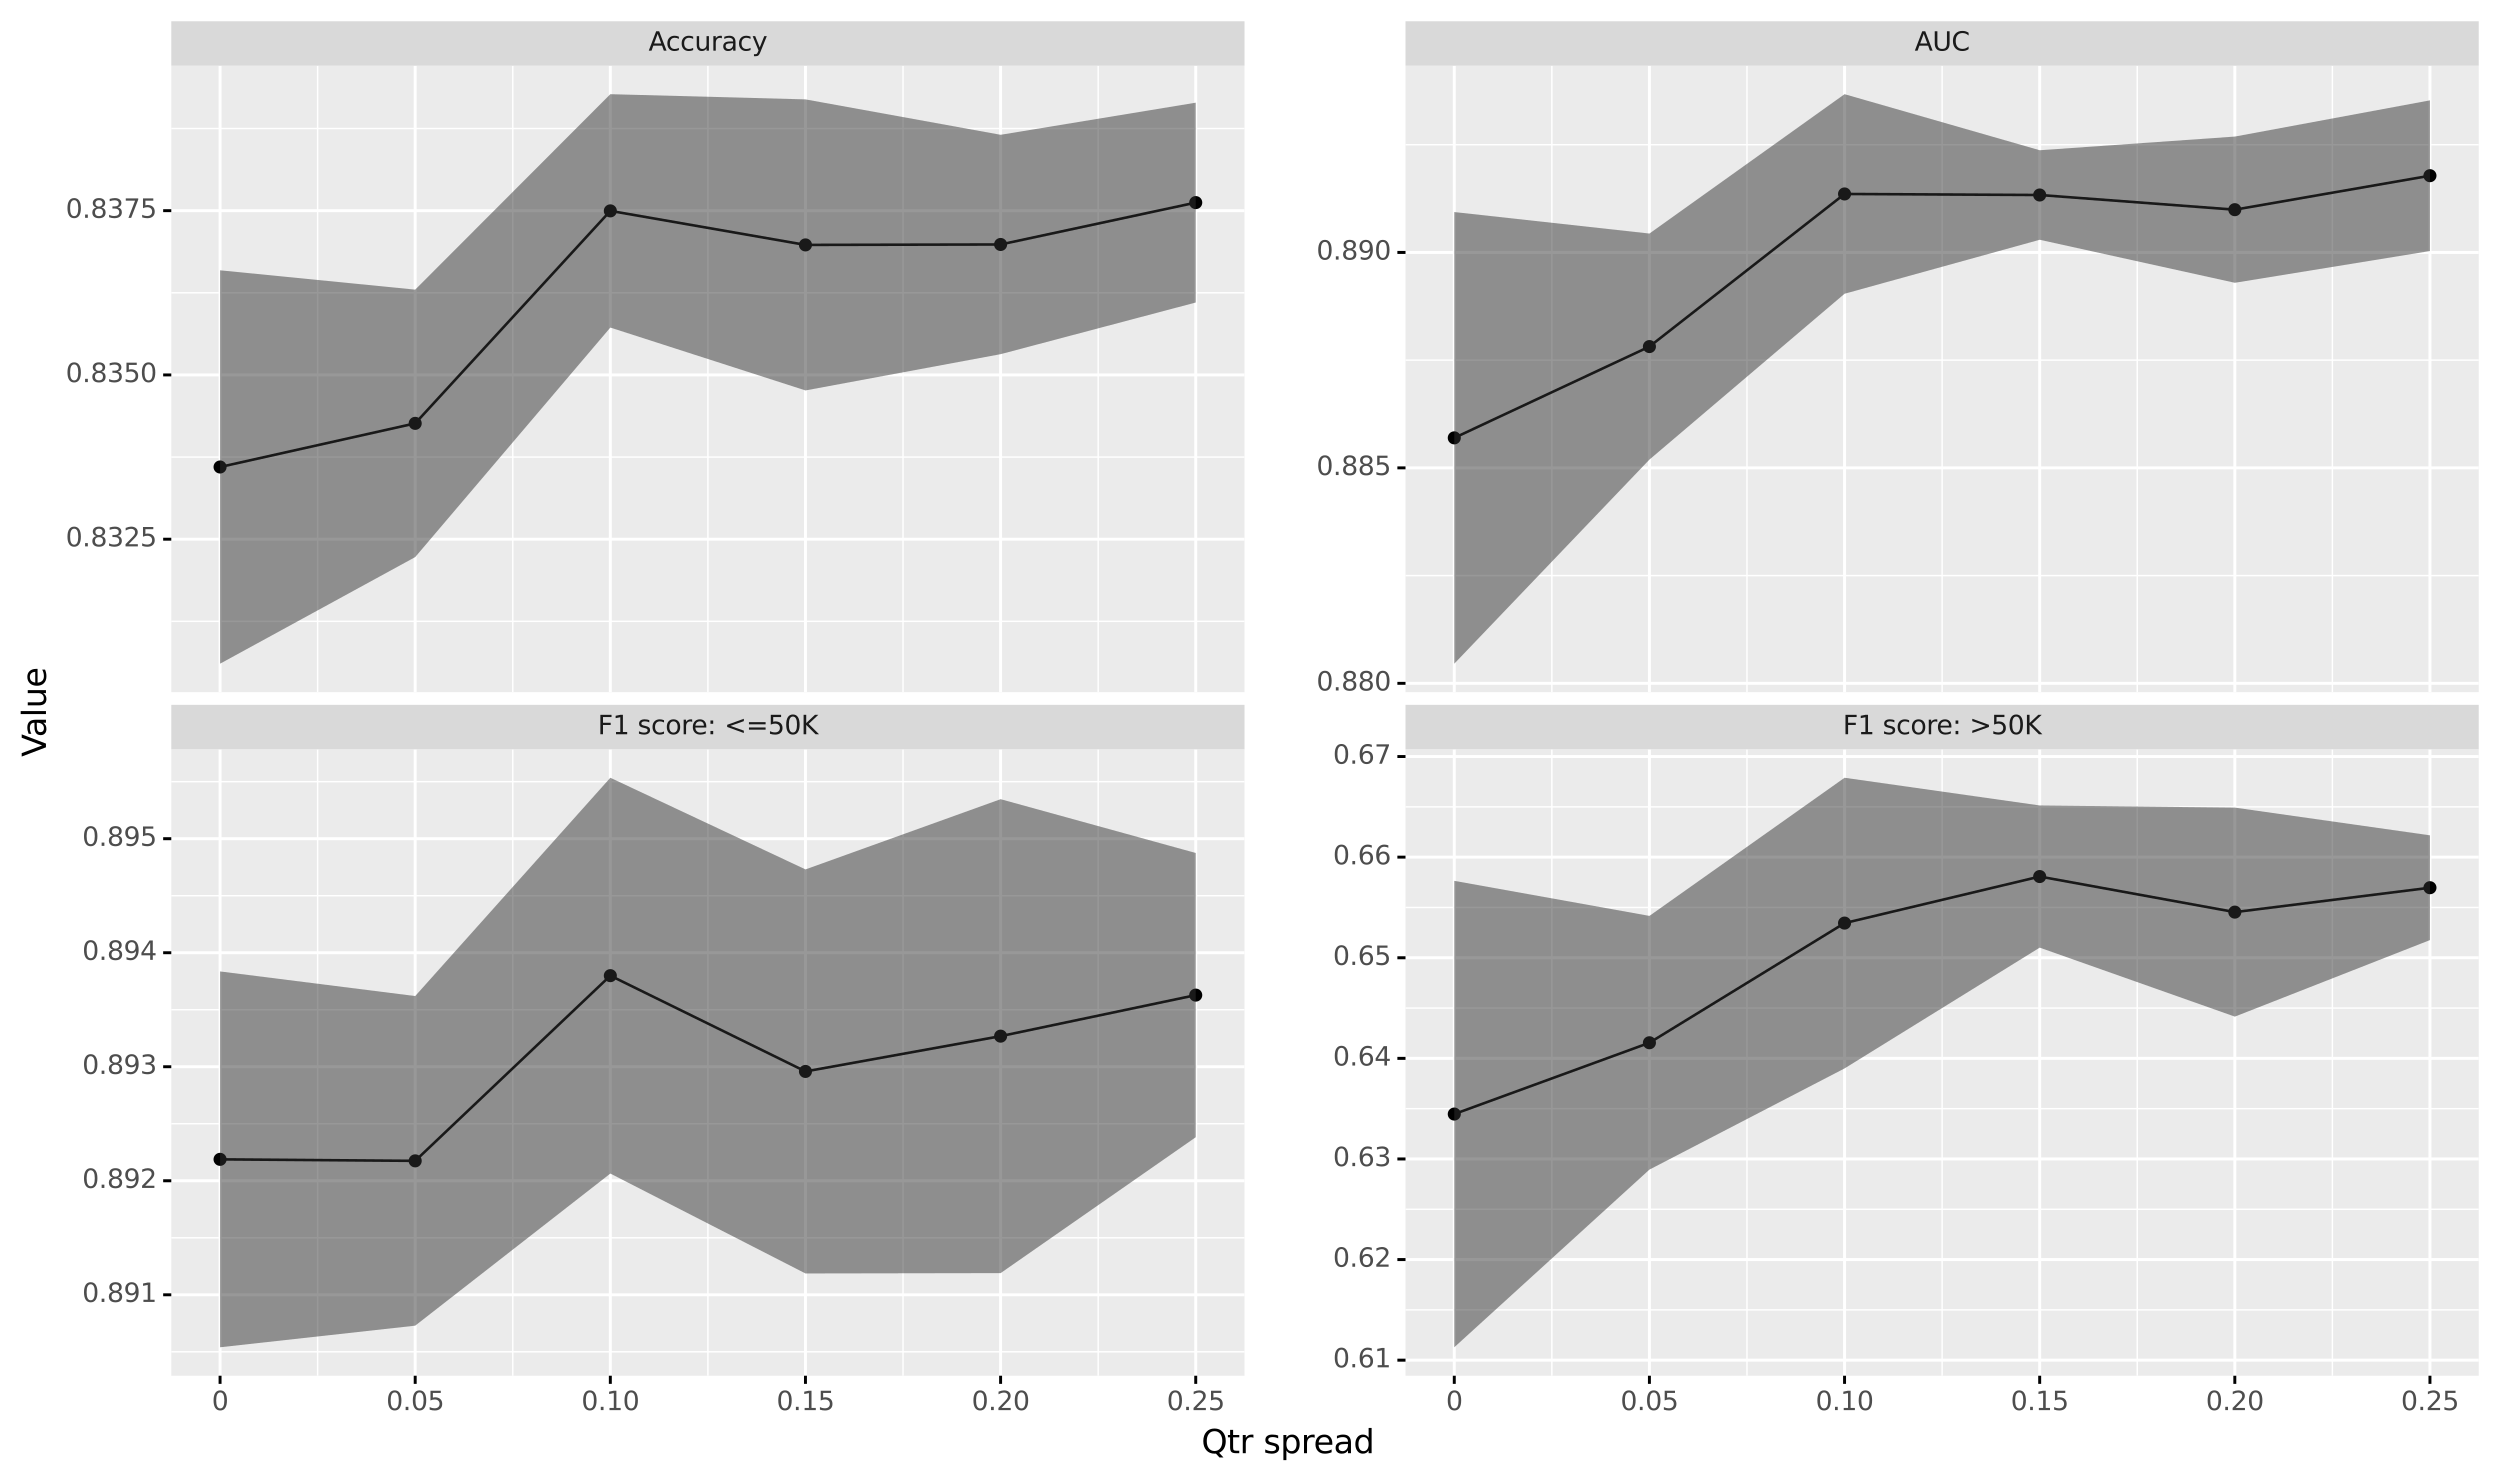 <?xml version="1.0" encoding="utf-8" standalone="no"?>
<!DOCTYPE svg PUBLIC "-//W3C//DTD SVG 1.1//EN"
  "http://www.w3.org/Graphics/SVG/1.1/DTD/svg11.dtd">
<svg height="501.477pt" version="1.1" viewBox="0 0 846.388 501.477" width="846.388pt" xmlns="http://www.w3.org/2000/svg" xmlns:xlink="http://www.w3.org/1999/xlink">
 <rect x="0" y="0" width="846.388" height="501.477" fill="#808080" stroke="none"/>
 <defs>
  <style type="text/css">*{stroke-linecap:butt;stroke-linejoin:round;}</style>
 </defs>
 <g id="figure_1">
  <g id="patch_1">
   <path d="M 0 501.477 
L 846.388 501.477 
L 846.388 0 
L 0 0 
z
" style="fill:#ffffff;stroke:#ffffff;stroke-linejoin:miter;"/>
  </g>
  <g id="axes_1">
   <g id="patch_2">
    <path d="M 57.988 234.334 
L 421.337 234.334 
L 421.337 22.244 
L 57.988 22.244 
z
" style="fill:#ebebeb;"/>
   </g>
   <g id="matplotlib.axis_1">
    <g id="xtick_1">
     <g id="line2d_1">
      <path clip-path="url(#pdb39906b31)" d="M 74.504 234.334 
L 74.504 22.244 
" style="fill:none;stroke:#ffffff;"/>
     </g>
    </g>
    <g id="xtick_2">
     <g id="line2d_2">
      <path clip-path="url(#pdb39906b31)" d="M 140.567 234.334 
L 140.567 22.244 
" style="fill:none;stroke:#ffffff;"/>
     </g>
    </g>
    <g id="xtick_3">
     <g id="line2d_3">
      <path clip-path="url(#pdb39906b31)" d="M 206.63 234.334 
L 206.63 22.244 
" style="fill:none;stroke:#ffffff;"/>
     </g>
    </g>
    <g id="xtick_4">
     <g id="line2d_4">
      <path clip-path="url(#pdb39906b31)" d="M 272.694 234.334 
L 272.694 22.244 
" style="fill:none;stroke:#ffffff;"/>
     </g>
    </g>
    <g id="xtick_5">
     <g id="line2d_5">
      <path clip-path="url(#pdb39906b31)" d="M 338.757 234.334 
L 338.757 22.244 
" style="fill:none;stroke:#ffffff;"/>
     </g>
    </g>
    <g id="xtick_6">
     <g id="line2d_6">
      <path clip-path="url(#pdb39906b31)" d="M 404.821 234.334 
L 404.821 22.244 
" style="fill:none;stroke:#ffffff;"/>
     </g>
    </g>
    <g id="xtick_7">
     <g id="line2d_7">
      <path clip-path="url(#pdb39906b31)" d="M 107.535 234.334 
L 107.535 22.244 
" style="fill:none;stroke:#ffffff;stroke-width:0.5;"/>
     </g>
    </g>
    <g id="xtick_8">
     <g id="line2d_8">
      <path clip-path="url(#pdb39906b31)" d="M 173.599 234.334 
L 173.599 22.244 
" style="fill:none;stroke:#ffffff;stroke-width:0.5;"/>
     </g>
    </g>
    <g id="xtick_9">
     <g id="line2d_9">
      <path clip-path="url(#pdb39906b31)" d="M 239.662 234.334 
L 239.662 22.244 
" style="fill:none;stroke:#ffffff;stroke-width:0.5;"/>
     </g>
    </g>
    <g id="xtick_10">
     <g id="line2d_10">
      <path clip-path="url(#pdb39906b31)" d="M 305.726 234.334 
L 305.726 22.244 
" style="fill:none;stroke:#ffffff;stroke-width:0.5;"/>
     </g>
    </g>
    <g id="xtick_11">
     <g id="line2d_11">
      <path clip-path="url(#pdb39906b31)" d="M 371.789 234.334 
L 371.789 22.244 
" style="fill:none;stroke:#ffffff;stroke-width:0.5;"/>
     </g>
    </g>
   </g>
   <g id="matplotlib.axis_2">
    <g id="ytick_1">
     <g id="line2d_12">
      <path clip-path="url(#pdb39906b31)" d="M 57.988 182.55 
L 421.337 182.55 
" style="fill:none;stroke:#ffffff;"/>
     </g>
     <g id="line2d_13">
      <path d="M 57.988 182.55 
" style="fill:none;stroke:#333333;stroke-width:1.5;"/>
      <defs>
       <path d="M 0 0 
L -2.75 0 
" id="m91f6b00ee3" style="stroke:#000000;"/>
      </defs>
      <g>
       <use style="fill:#333333;stroke:#000000;" x="57.988" xlink:href="#m91f6b00ee3" y="182.55"/>
      </g>
     </g>
     <g id="text_1">
      <!-- 0.8325 -->
      <g style="fill:#4d4d4d;" transform="translate(22.246 184.979)scale(0.088 -0.088)">
       <defs>
        <path d="M 2034 4250 
Q 1547 4250 1301 3770 
Q 1056 3291 1056 2328 
Q 1056 1369 1301 889 
Q 1547 409 2034 409 
Q 2525 409 2770 889 
Q 3016 1369 3016 2328 
Q 3016 3291 2770 3770 
Q 2525 4250 2034 4250 
z
M 2034 4750 
Q 2819 4750 3233 4129 
Q 3647 3509 3647 2328 
Q 3647 1150 3233 529 
Q 2819 -91 2034 -91 
Q 1250 -91 836 529 
Q 422 1150 422 2328 
Q 422 3509 836 4129 
Q 1250 4750 2034 4750 
z
" id="DejaVuSans-30" transform="scale(0.016)"/>
        <path d="M 684 794 
L 1344 794 
L 1344 0 
L 684 0 
L 684 794 
z
" id="DejaVuSans-2e" transform="scale(0.016)"/>
        <path d="M 2034 2216 
Q 1584 2216 1326 1975 
Q 1069 1734 1069 1313 
Q 1069 891 1326 650 
Q 1584 409 2034 409 
Q 2484 409 2743 651 
Q 3003 894 3003 1313 
Q 3003 1734 2745 1975 
Q 2488 2216 2034 2216 
z
M 1403 2484 
Q 997 2584 770 2862 
Q 544 3141 544 3541 
Q 544 4100 942 4425 
Q 1341 4750 2034 4750 
Q 2731 4750 3128 4425 
Q 3525 4100 3525 3541 
Q 3525 3141 3298 2862 
Q 3072 2584 2669 2484 
Q 3125 2378 3379 2068 
Q 3634 1759 3634 1313 
Q 3634 634 3220 271 
Q 2806 -91 2034 -91 
Q 1263 -91 848 271 
Q 434 634 434 1313 
Q 434 1759 690 2068 
Q 947 2378 1403 2484 
z
M 1172 3481 
Q 1172 3119 1398 2916 
Q 1625 2713 2034 2713 
Q 2441 2713 2670 2916 
Q 2900 3119 2900 3481 
Q 2900 3844 2670 4047 
Q 2441 4250 2034 4250 
Q 1625 4250 1398 4047 
Q 1172 3844 1172 3481 
z
" id="DejaVuSans-38" transform="scale(0.016)"/>
        <path d="M 2597 2516 
Q 3050 2419 3304 2112 
Q 3559 1806 3559 1356 
Q 3559 666 3084 287 
Q 2609 -91 1734 -91 
Q 1441 -91 1130 -33 
Q 819 25 488 141 
L 488 750 
Q 750 597 1062 519 
Q 1375 441 1716 441 
Q 2309 441 2620 675 
Q 2931 909 2931 1356 
Q 2931 1769 2642 2001 
Q 2353 2234 1838 2234 
L 1294 2234 
L 1294 2753 
L 1863 2753 
Q 2328 2753 2575 2939 
Q 2822 3125 2822 3475 
Q 2822 3834 2567 4026 
Q 2313 4219 1838 4219 
Q 1578 4219 1281 4162 
Q 984 4106 628 3988 
L 628 4550 
Q 988 4650 1302 4700 
Q 1616 4750 1894 4750 
Q 2613 4750 3031 4423 
Q 3450 4097 3450 3541 
Q 3450 3153 3228 2886 
Q 3006 2619 2597 2516 
z
" id="DejaVuSans-33" transform="scale(0.016)"/>
        <path d="M 1228 531 
L 3431 531 
L 3431 0 
L 469 0 
L 469 531 
Q 828 903 1448 1529 
Q 2069 2156 2228 2338 
Q 2531 2678 2651 2914 
Q 2772 3150 2772 3378 
Q 2772 3750 2511 3984 
Q 2250 4219 1831 4219 
Q 1534 4219 1204 4116 
Q 875 4013 500 3803 
L 500 4441 
Q 881 4594 1212 4672 
Q 1544 4750 1819 4750 
Q 2544 4750 2975 4387 
Q 3406 4025 3406 3419 
Q 3406 3131 3298 2873 
Q 3191 2616 2906 2266 
Q 2828 2175 2409 1742 
Q 1991 1309 1228 531 
z
" id="DejaVuSans-32" transform="scale(0.016)"/>
        <path d="M 691 4666 
L 3169 4666 
L 3169 4134 
L 1269 4134 
L 1269 2991 
Q 1406 3038 1543 3061 
Q 1681 3084 1819 3084 
Q 2600 3084 3056 2656 
Q 3513 2228 3513 1497 
Q 3513 744 3044 326 
Q 2575 -91 1722 -91 
Q 1428 -91 1123 -41 
Q 819 9 494 109 
L 494 744 
Q 775 591 1075 516 
Q 1375 441 1709 441 
Q 2250 441 2565 725 
Q 2881 1009 2881 1497 
Q 2881 1984 2565 2268 
Q 2250 2553 1709 2553 
Q 1456 2553 1204 2497 
Q 953 2441 691 2322 
L 691 4666 
z
" id="DejaVuSans-35" transform="scale(0.016)"/>
       </defs>
       <use xlink:href="#DejaVuSans-30"/>
       <use x="63.623" xlink:href="#DejaVuSans-2e"/>
       <use x="95.41" xlink:href="#DejaVuSans-38"/>
       <use x="159.033" xlink:href="#DejaVuSans-33"/>
       <use x="222.656" xlink:href="#DejaVuSans-32"/>
       <use x="286.279" xlink:href="#DejaVuSans-35"/>
      </g>
     </g>
    </g>
    <g id="ytick_2">
     <g id="line2d_14">
      <path clip-path="url(#pdb39906b31)" d="M 57.988 126.935 
L 421.337 126.935 
" style="fill:none;stroke:#ffffff;"/>
     </g>
     <g id="line2d_15">
      <path d="M 57.988 126.935 
" style="fill:none;stroke:#333333;stroke-width:1.5;"/>
      <g>
       <use style="fill:#333333;stroke:#000000;" x="57.988" xlink:href="#m91f6b00ee3" y="126.935"/>
      </g>
     </g>
     <g id="text_2">
      <!-- 0.8350 -->
      <g style="fill:#4d4d4d;" transform="translate(22.246 129.364)scale(0.088 -0.088)">
       <use xlink:href="#DejaVuSans-30"/>
       <use x="63.623" xlink:href="#DejaVuSans-2e"/>
       <use x="95.41" xlink:href="#DejaVuSans-38"/>
       <use x="159.033" xlink:href="#DejaVuSans-33"/>
       <use x="222.656" xlink:href="#DejaVuSans-35"/>
       <use x="286.279" xlink:href="#DejaVuSans-30"/>
      </g>
     </g>
    </g>
    <g id="ytick_3">
     <g id="line2d_16">
      <path clip-path="url(#pdb39906b31)" d="M 57.988 71.32 
L 421.337 71.32 
" style="fill:none;stroke:#ffffff;"/>
     </g>
     <g id="line2d_17">
      <path d="M 57.988 71.32 
" style="fill:none;stroke:#333333;stroke-width:1.5;"/>
      <g>
       <use style="fill:#333333;stroke:#000000;" x="57.988" xlink:href="#m91f6b00ee3" y="71.32"/>
      </g>
     </g>
     <g id="text_3">
      <!-- 0.8375 -->
      <g style="fill:#4d4d4d;" transform="translate(22.246 73.749)scale(0.088 -0.088)">
       <defs>
        <path d="M 525 4666 
L 3525 4666 
L 3525 4397 
L 1831 0 
L 1172 0 
L 2766 4134 
L 525 4134 
L 525 4666 
z
" id="DejaVuSans-37" transform="scale(0.016)"/>
       </defs>
       <use xlink:href="#DejaVuSans-30"/>
       <use x="63.623" xlink:href="#DejaVuSans-2e"/>
       <use x="95.41" xlink:href="#DejaVuSans-38"/>
       <use x="159.033" xlink:href="#DejaVuSans-33"/>
       <use x="222.656" xlink:href="#DejaVuSans-37"/>
       <use x="286.279" xlink:href="#DejaVuSans-35"/>
      </g>
     </g>
    </g>
    <g id="ytick_4">
     <g id="line2d_18">
      <path clip-path="url(#pdb39906b31)" d="M 57.988 210.358 
L 421.337 210.358 
" style="fill:none;stroke:#ffffff;stroke-width:0.5;"/>
     </g>
    </g>
    <g id="ytick_5">
     <g id="line2d_19">
      <path clip-path="url(#pdb39906b31)" d="M 57.988 154.743 
L 421.337 154.743 
" style="fill:none;stroke:#ffffff;stroke-width:0.5;"/>
     </g>
    </g>
    <g id="ytick_6">
     <g id="line2d_20">
      <path clip-path="url(#pdb39906b31)" d="M 57.988 99.128 
L 421.337 99.128 
" style="fill:none;stroke:#ffffff;stroke-width:0.5;"/>
     </g>
    </g>
    <g id="ytick_7">
     <g id="line2d_21">
      <path clip-path="url(#pdb39906b31)" d="M 57.988 43.513 
L 421.337 43.513 
" style="fill:none;stroke:#ffffff;stroke-width:0.5;"/>
     </g>
    </g>
    <g id="text_4">
     <!-- Value -->
     <g transform="translate(15.558 256.228)rotate(-90)scale(0.11 -0.11)">
      <defs>
       <path d="M 1831 0 
L 50 4666 
L 709 4666 
L 2188 738 
L 3669 4666 
L 4325 4666 
L 2547 0 
L 1831 0 
z
" id="DejaVuSans-56" transform="scale(0.016)"/>
       <path d="M 2194 1759 
Q 1497 1759 1228 1600 
Q 959 1441 959 1056 
Q 959 750 1161 570 
Q 1363 391 1709 391 
Q 2188 391 2477 730 
Q 2766 1069 2766 1631 
L 2766 1759 
L 2194 1759 
z
M 3341 1997 
L 3341 0 
L 2766 0 
L 2766 531 
Q 2569 213 2275 61 
Q 1981 -91 1556 -91 
Q 1019 -91 701 211 
Q 384 513 384 1019 
Q 384 1609 779 1909 
Q 1175 2209 1959 2209 
L 2766 2209 
L 2766 2266 
Q 2766 2663 2505 2880 
Q 2244 3097 1772 3097 
Q 1472 3097 1187 3025 
Q 903 2953 641 2809 
L 641 3341 
Q 956 3463 1253 3523 
Q 1550 3584 1831 3584 
Q 2591 3584 2966 3190 
Q 3341 2797 3341 1997 
z
" id="DejaVuSans-61" transform="scale(0.016)"/>
       <path d="M 603 4863 
L 1178 4863 
L 1178 0 
L 603 0 
L 603 4863 
z
" id="DejaVuSans-6c" transform="scale(0.016)"/>
       <path d="M 544 1381 
L 544 3500 
L 1119 3500 
L 1119 1403 
Q 1119 906 1312 657 
Q 1506 409 1894 409 
Q 2359 409 2629 706 
Q 2900 1003 2900 1516 
L 2900 3500 
L 3475 3500 
L 3475 0 
L 2900 0 
L 2900 538 
Q 2691 219 2414 64 
Q 2138 -91 1772 -91 
Q 1169 -91 856 284 
Q 544 659 544 1381 
z
M 1991 3584 
L 1991 3584 
z
" id="DejaVuSans-75" transform="scale(0.016)"/>
       <path d="M 3597 1894 
L 3597 1613 
L 953 1613 
Q 991 1019 1311 708 
Q 1631 397 2203 397 
Q 2534 397 2845 478 
Q 3156 559 3463 722 
L 3463 178 
Q 3153 47 2828 -22 
Q 2503 -91 2169 -91 
Q 1331 -91 842 396 
Q 353 884 353 1716 
Q 353 2575 817 3079 
Q 1281 3584 2069 3584 
Q 2775 3584 3186 3129 
Q 3597 2675 3597 1894 
z
M 3022 2063 
Q 3016 2534 2758 2815 
Q 2500 3097 2075 3097 
Q 1594 3097 1305 2825 
Q 1016 2553 972 2059 
L 3022 2063 
z
" id="DejaVuSans-65" transform="scale(0.016)"/>
      </defs>
      <use xlink:href="#DejaVuSans-56"/>
      <use x="60.658" xlink:href="#DejaVuSans-61"/>
      <use x="121.938" xlink:href="#DejaVuSans-6c"/>
      <use x="149.721" xlink:href="#DejaVuSans-75"/>
      <use x="213.1" xlink:href="#DejaVuSans-65"/>
     </g>
    </g>
   </g>
   <g id="line2d_22">
    <path clip-path="url(#pdb39906b31)" d="M 74.504 158.103 
L 140.567 143.332 
L 206.63 71.394 
L 272.694 82.916 
L 338.757 82.768 
L 404.821 68.588 
" style="fill:none;stroke:#000000;stroke-width:0.886;"/>
   </g>
   <g id="PathCollection_1">
    <path clip-path="url(#pdb39906b31)" d="M 74.504 159.876 
C 74.974 159.876 75.424 159.689 75.757 159.357 
C 76.089 159.024 76.276 158.574 76.276 158.103 
C 76.276 157.633 76.089 157.183 75.757 156.85 
C 75.424 156.518 74.974 156.331 74.504 156.331 
C 74.033 156.331 73.583 156.518 73.25 156.85 
C 72.918 157.183 72.731 157.633 72.731 158.103 
C 72.731 158.574 72.918 159.024 73.25 159.357 
C 73.583 159.689 74.033 159.876 74.504 159.876 
z
" style="stroke:#000000;stroke-width:0.886;"/>
    <path clip-path="url(#pdb39906b31)" d="M 140.567 145.104 
C 141.037 145.104 141.488 144.918 141.82 144.585 
C 142.153 144.253 142.339 143.802 142.339 143.332 
C 142.339 142.862 142.153 142.411 141.82 142.079 
C 141.488 141.746 141.037 141.559 140.567 141.559 
C 140.097 141.559 139.646 141.746 139.314 142.079 
C 138.981 142.411 138.795 142.862 138.795 143.332 
C 138.795 143.802 138.981 144.253 139.314 144.585 
C 139.646 144.918 140.097 145.104 140.567 145.104 
z
" style="stroke:#000000;stroke-width:0.886;"/>
    <path clip-path="url(#pdb39906b31)" d="M 206.63 73.167 
C 207.1 73.167 207.551 72.98 207.884 72.648 
C 208.216 72.315 208.403 71.864 208.403 71.394 
C 208.403 70.924 208.216 70.473 207.884 70.141 
C 207.551 69.809 207.1 69.622 206.63 69.622 
C 206.16 69.622 205.709 69.809 205.377 70.141 
C 205.045 70.473 204.858 70.924 204.858 71.394 
C 204.858 71.864 205.045 72.315 205.377 72.648 
C 205.709 72.98 206.16 73.167 206.63 73.167 
z
" style="stroke:#000000;stroke-width:0.886;"/>
    <path clip-path="url(#pdb39906b31)" d="M 272.694 84.689 
C 273.164 84.689 273.615 84.502 273.947 84.169 
C 274.28 83.837 274.466 83.386 274.466 82.916 
C 274.466 82.446 274.28 81.995 273.947 81.663 
C 273.615 81.33 273.164 81.144 272.694 81.144 
C 272.224 81.144 271.773 81.33 271.441 81.663 
C 271.108 81.995 270.921 82.446 270.921 82.916 
C 270.921 83.386 271.108 83.837 271.441 84.169 
C 271.773 84.502 272.224 84.689 272.694 84.689 
z
" style="stroke:#000000;stroke-width:0.886;"/>
    <path clip-path="url(#pdb39906b31)" d="M 338.757 84.541 
C 339.227 84.541 339.678 84.354 340.011 84.022 
C 340.343 83.689 340.53 83.238 340.53 82.768 
C 340.53 82.298 340.343 81.847 340.011 81.515 
C 339.678 81.183 339.227 80.996 338.757 80.996 
C 338.287 80.996 337.836 81.183 337.504 81.515 
C 337.172 81.847 336.985 82.298 336.985 82.768 
C 336.985 83.238 337.172 83.689 337.504 84.022 
C 337.836 84.354 338.287 84.541 338.757 84.541 
z
" style="stroke:#000000;stroke-width:0.886;"/>
    <path clip-path="url(#pdb39906b31)" d="M 404.821 70.36 
C 405.291 70.36 405.742 70.173 406.074 69.841 
C 406.406 69.509 406.593 69.058 406.593 68.588 
C 406.593 68.118 406.406 67.667 406.074 67.334 
C 405.742 67.002 405.291 66.815 404.821 66.815 
C 404.351 66.815 403.9 67.002 403.567 67.334 
C 403.235 67.667 403.048 68.118 403.048 68.588 
C 403.048 69.058 403.235 69.509 403.567 69.841 
C 403.9 70.173 404.351 70.36 404.821 70.36 
z
" style="stroke:#000000;stroke-width:0.886;"/>
   </g>
   <g id="patch_3">
    <path d="M 57.988 22.244 
L 421.337 22.244 
L 421.337 7.2 
L 57.988 7.2 
z
" style="fill:#d9d9d9;"/>
   </g>
   <g id="PolyCollection_1">
    <path clip-path="url(#pdb39906b31)" d="M 74.504 91.513 
L 74.504 224.694 
L 140.567 188.606 
L 206.63 110.904 
L 272.694 132.185 
L 338.757 119.904 
L 404.821 102.416 
L 404.821 34.76 
L 404.821 34.76 
L 338.757 45.633 
L 272.694 33.647 
L 206.63 31.885 
L 140.567 98.058 
L 74.504 91.513 
z
" style="fill:#333333;fill-opacity:0.502;"/>
   </g>
   <g id="text_5">
    <!-- Accuracy -->
    <g style="fill:#1a1a1a;" transform="translate(219.573 17.15)scale(0.088 -0.088)">
     <defs>
      <path d="M 2188 4044 
L 1331 1722 
L 3047 1722 
L 2188 4044 
z
M 1831 4666 
L 2547 4666 
L 4325 0 
L 3669 0 
L 3244 1197 
L 1141 1197 
L 716 0 
L 50 0 
L 1831 4666 
z
" id="DejaVuSans-41" transform="scale(0.016)"/>
      <path d="M 3122 3366 
L 3122 2828 
Q 2878 2963 2633 3030 
Q 2388 3097 2138 3097 
Q 1578 3097 1268 2742 
Q 959 2388 959 1747 
Q 959 1106 1268 751 
Q 1578 397 2138 397 
Q 2388 397 2633 464 
Q 2878 531 3122 666 
L 3122 134 
Q 2881 22 2623 -34 
Q 2366 -91 2075 -91 
Q 1284 -91 818 406 
Q 353 903 353 1747 
Q 353 2603 823 3093 
Q 1294 3584 2113 3584 
Q 2378 3584 2631 3529 
Q 2884 3475 3122 3366 
z
" id="DejaVuSans-63" transform="scale(0.016)"/>
      <path d="M 2631 2963 
Q 2534 3019 2420 3045 
Q 2306 3072 2169 3072 
Q 1681 3072 1420 2755 
Q 1159 2438 1159 1844 
L 1159 0 
L 581 0 
L 581 3500 
L 1159 3500 
L 1159 2956 
Q 1341 3275 1631 3429 
Q 1922 3584 2338 3584 
Q 2397 3584 2469 3576 
Q 2541 3569 2628 3553 
L 2631 2963 
z
" id="DejaVuSans-72" transform="scale(0.016)"/>
      <path d="M 2059 -325 
Q 1816 -950 1584 -1140 
Q 1353 -1331 966 -1331 
L 506 -1331 
L 506 -850 
L 844 -850 
Q 1081 -850 1212 -737 
Q 1344 -625 1503 -206 
L 1606 56 
L 191 3500 
L 800 3500 
L 1894 763 
L 2988 3500 
L 3597 3500 
L 2059 -325 
z
" id="DejaVuSans-79" transform="scale(0.016)"/>
     </defs>
     <use xlink:href="#DejaVuSans-41"/>
     <use x="66.658" xlink:href="#DejaVuSans-63"/>
     <use x="121.639" xlink:href="#DejaVuSans-63"/>
     <use x="176.619" xlink:href="#DejaVuSans-75"/>
     <use x="239.998" xlink:href="#DejaVuSans-72"/>
     <use x="281.111" xlink:href="#DejaVuSans-61"/>
     <use x="342.391" xlink:href="#DejaVuSans-63"/>
     <use x="397.371" xlink:href="#DejaVuSans-79"/>
    </g>
   </g>
  </g>
  <g id="axes_2">
   <g id="patch_4">
    <path d="M 475.839 234.334 
L 839.188 234.334 
L 839.188 22.244 
L 475.839 22.244 
z
" style="fill:#ebebeb;"/>
   </g>
   <g id="matplotlib.axis_3">
    <g id="xtick_12">
     <g id="line2d_23">
      <path clip-path="url(#p485eb57548)" d="M 492.355 234.334 
L 492.355 22.244 
" style="fill:none;stroke:#ffffff;stroke-linecap:square;"/>
     </g>
    </g>
    <g id="xtick_13">
     <g id="line2d_24">
      <path clip-path="url(#p485eb57548)" d="M 558.418 234.334 
L 558.418 22.244 
" style="fill:none;stroke:#ffffff;stroke-linecap:square;"/>
     </g>
    </g>
    <g id="xtick_14">
     <g id="line2d_25">
      <path clip-path="url(#p485eb57548)" d="M 624.482 234.334 
L 624.482 22.244 
" style="fill:none;stroke:#ffffff;stroke-linecap:square;"/>
     </g>
    </g>
    <g id="xtick_15">
     <g id="line2d_26">
      <path clip-path="url(#p485eb57548)" d="M 690.545 234.334 
L 690.545 22.244 
" style="fill:none;stroke:#ffffff;stroke-linecap:square;"/>
     </g>
    </g>
    <g id="xtick_16">
     <g id="line2d_27">
      <path clip-path="url(#p485eb57548)" d="M 756.608 234.334 
L 756.608 22.244 
" style="fill:none;stroke:#ffffff;stroke-linecap:square;"/>
     </g>
    </g>
    <g id="xtick_17">
     <g id="line2d_28">
      <path clip-path="url(#p485eb57548)" d="M 822.672 234.334 
L 822.672 22.244 
" style="fill:none;stroke:#ffffff;stroke-linecap:square;"/>
     </g>
    </g>
    <g id="xtick_18">
     <g id="line2d_29">
      <path clip-path="url(#p485eb57548)" d="M 525.386 234.334 
L 525.386 22.244 
" style="fill:none;stroke:#ffffff;stroke-linecap:square;stroke-width:0.5;"/>
     </g>
    </g>
    <g id="xtick_19">
     <g id="line2d_30">
      <path clip-path="url(#p485eb57548)" d="M 591.45 234.334 
L 591.45 22.244 
" style="fill:none;stroke:#ffffff;stroke-linecap:square;stroke-width:0.5;"/>
     </g>
    </g>
    <g id="xtick_20">
     <g id="line2d_31">
      <path clip-path="url(#p485eb57548)" d="M 657.513 234.334 
L 657.513 22.244 
" style="fill:none;stroke:#ffffff;stroke-linecap:square;stroke-width:0.5;"/>
     </g>
    </g>
    <g id="xtick_21">
     <g id="line2d_32">
      <path clip-path="url(#p485eb57548)" d="M 723.577 234.334 
L 723.577 22.244 
" style="fill:none;stroke:#ffffff;stroke-linecap:square;stroke-width:0.5;"/>
     </g>
    </g>
    <g id="xtick_22">
     <g id="line2d_33">
      <path clip-path="url(#p485eb57548)" d="M 789.64 234.334 
L 789.64 22.244 
" style="fill:none;stroke:#ffffff;stroke-linecap:square;stroke-width:0.5;"/>
     </g>
    </g>
   </g>
   <g id="matplotlib.axis_4">
    <g id="ytick_8">
     <g id="line2d_34">
      <path clip-path="url(#p485eb57548)" d="M 475.839 231.346 
L 839.188 231.346 
" style="fill:none;stroke:#ffffff;stroke-linecap:square;"/>
     </g>
     <g id="line2d_35">
      <path d="M 475.839 231.346 
" style="fill:none;stroke:#333333;stroke-linecap:square;stroke-width:1.5;"/>
      <g>
       <use style="fill:#333333;stroke:#000000;" x="475.839" xlink:href="#m91f6b00ee3" y="231.346"/>
      </g>
     </g>
     <g id="text_6">
      <!-- 0.880 -->
      <g style="fill:#4d4d4d;" transform="translate(445.696 233.774)scale(0.088 -0.088)">
       <use xlink:href="#DejaVuSans-30"/>
       <use x="63.623" xlink:href="#DejaVuSans-2e"/>
       <use x="95.41" xlink:href="#DejaVuSans-38"/>
       <use x="159.033" xlink:href="#DejaVuSans-38"/>
       <use x="222.656" xlink:href="#DejaVuSans-30"/>
      </g>
     </g>
    </g>
    <g id="ytick_9">
     <g id="line2d_36">
      <path clip-path="url(#p485eb57548)" d="M 475.839 158.405 
L 839.188 158.405 
" style="fill:none;stroke:#ffffff;stroke-linecap:square;"/>
     </g>
     <g id="line2d_37">
      <path d="M 475.839 158.405 
" style="fill:none;stroke:#333333;stroke-linecap:square;stroke-width:1.5;"/>
      <g>
       <use style="fill:#333333;stroke:#000000;" x="475.839" xlink:href="#m91f6b00ee3" y="158.405"/>
      </g>
     </g>
     <g id="text_7">
      <!-- 0.885 -->
      <g style="fill:#4d4d4d;" transform="translate(445.696 160.833)scale(0.088 -0.088)">
       <use xlink:href="#DejaVuSans-30"/>
       <use x="63.623" xlink:href="#DejaVuSans-2e"/>
       <use x="95.41" xlink:href="#DejaVuSans-38"/>
       <use x="159.033" xlink:href="#DejaVuSans-38"/>
       <use x="222.656" xlink:href="#DejaVuSans-35"/>
      </g>
     </g>
    </g>
    <g id="ytick_10">
     <g id="line2d_38">
      <path clip-path="url(#p485eb57548)" d="M 475.839 85.463 
L 839.188 85.463 
" style="fill:none;stroke:#ffffff;stroke-linecap:square;"/>
     </g>
     <g id="line2d_39">
      <path d="M 475.839 85.463 
" style="fill:none;stroke:#333333;stroke-linecap:square;stroke-width:1.5;"/>
      <g>
       <use style="fill:#333333;stroke:#000000;" x="475.839" xlink:href="#m91f6b00ee3" y="85.463"/>
      </g>
     </g>
     <g id="text_8">
      <!-- 0.890 -->
      <g style="fill:#4d4d4d;" transform="translate(445.696 87.892)scale(0.088 -0.088)">
       <defs>
        <path d="M 703 97 
L 703 672 
Q 941 559 1184 500 
Q 1428 441 1663 441 
Q 2288 441 2617 861 
Q 2947 1281 2994 2138 
Q 2813 1869 2534 1725 
Q 2256 1581 1919 1581 
Q 1219 1581 811 2004 
Q 403 2428 403 3163 
Q 403 3881 828 4315 
Q 1253 4750 1959 4750 
Q 2769 4750 3195 4129 
Q 3622 3509 3622 2328 
Q 3622 1225 3098 567 
Q 2575 -91 1691 -91 
Q 1453 -91 1209 -44 
Q 966 3 703 97 
z
M 1959 2075 
Q 2384 2075 2632 2365 
Q 2881 2656 2881 3163 
Q 2881 3666 2632 3958 
Q 2384 4250 1959 4250 
Q 1534 4250 1286 3958 
Q 1038 3666 1038 3163 
Q 1038 2656 1286 2365 
Q 1534 2075 1959 2075 
z
" id="DejaVuSans-39" transform="scale(0.016)"/>
       </defs>
       <use xlink:href="#DejaVuSans-30"/>
       <use x="63.623" xlink:href="#DejaVuSans-2e"/>
       <use x="95.41" xlink:href="#DejaVuSans-38"/>
       <use x="159.033" xlink:href="#DejaVuSans-39"/>
       <use x="222.656" xlink:href="#DejaVuSans-30"/>
      </g>
     </g>
    </g>
    <g id="ytick_11">
     <g id="line2d_40">
      <path clip-path="url(#p485eb57548)" d="M 475.839 194.875 
L 839.188 194.875 
" style="fill:none;stroke:#ffffff;stroke-linecap:square;stroke-width:0.5;"/>
     </g>
    </g>
    <g id="ytick_12">
     <g id="line2d_41">
      <path clip-path="url(#p485eb57548)" d="M 475.839 121.934 
L 839.188 121.934 
" style="fill:none;stroke:#ffffff;stroke-linecap:square;stroke-width:0.5;"/>
     </g>
    </g>
    <g id="ytick_13">
     <g id="line2d_42">
      <path clip-path="url(#p485eb57548)" d="M 475.839 48.993 
L 839.188 48.993 
" style="fill:none;stroke:#ffffff;stroke-linecap:square;stroke-width:0.5;"/>
     </g>
    </g>
   </g>
   <g id="line2d_43">
    <path clip-path="url(#p485eb57548)" d="M 492.355 148.242 
L 558.418 117.335 
L 624.482 65.668 
L 690.545 66.019 
L 756.608 70.987 
L 822.672 59.481 
" style="fill:none;stroke:#000000;stroke-width:0.886;"/>
   </g>
   <g id="PathCollection_2">
    <path clip-path="url(#p485eb57548)" d="M 492.355 150.014 
C 492.825 150.014 493.276 149.827 493.608 149.495 
C 493.94 149.163 494.127 148.712 494.127 148.242 
C 494.127 147.772 493.94 147.321 493.608 146.988 
C 493.276 146.656 492.825 146.469 492.355 146.469 
C 491.885 146.469 491.434 146.656 491.101 146.988 
C 490.769 147.321 490.582 147.772 490.582 148.242 
C 490.582 148.712 490.769 149.163 491.101 149.495 
C 491.434 149.827 491.885 150.014 492.355 150.014 
z
" style="stroke:#000000;stroke-width:0.886;"/>
    <path clip-path="url(#p485eb57548)" d="M 558.418 119.107 
C 558.888 119.107 559.339 118.92 559.671 118.588 
C 560.004 118.255 560.191 117.805 560.191 117.335 
C 560.191 116.864 560.004 116.414 559.671 116.081 
C 559.339 115.749 558.888 115.562 558.418 115.562 
C 557.948 115.562 557.497 115.749 557.165 116.081 
C 556.832 116.414 556.646 116.864 556.646 117.335 
C 556.646 117.805 556.832 118.255 557.165 118.588 
C 557.497 118.92 557.948 119.107 558.418 119.107 
z
" style="stroke:#000000;stroke-width:0.886;"/>
    <path clip-path="url(#p485eb57548)" d="M 624.482 67.44 
C 624.952 67.44 625.402 67.254 625.735 66.921 
C 626.067 66.589 626.254 66.138 626.254 65.668 
C 626.254 65.198 626.067 64.747 625.735 64.415 
C 625.402 64.082 624.952 63.895 624.482 63.895 
C 624.011 63.895 623.561 64.082 623.228 64.415 
C 622.896 64.747 622.709 65.198 622.709 65.668 
C 622.709 66.138 622.896 66.589 623.228 66.921 
C 623.561 67.254 624.011 67.44 624.482 67.44 
z
" style="stroke:#000000;stroke-width:0.886;"/>
    <path clip-path="url(#p485eb57548)" d="M 690.545 67.791 
C 691.015 67.791 691.466 67.605 691.798 67.272 
C 692.131 66.94 692.317 66.489 692.317 66.019 
C 692.317 65.549 692.131 65.098 691.798 64.766 
C 691.466 64.433 691.015 64.246 690.545 64.246 
C 690.075 64.246 689.624 64.433 689.292 64.766 
C 688.959 65.098 688.773 65.549 688.773 66.019 
C 688.773 66.489 688.959 66.94 689.292 67.272 
C 689.624 67.605 690.075 67.791 690.545 67.791 
z
" style="stroke:#000000;stroke-width:0.886;"/>
    <path clip-path="url(#p485eb57548)" d="M 756.608 72.76 
C 757.078 72.76 757.529 72.573 757.862 72.24 
C 758.194 71.908 758.381 71.457 758.381 70.987 
C 758.381 70.517 758.194 70.066 757.862 69.734 
C 757.529 69.401 757.078 69.215 756.608 69.215 
C 756.138 69.215 755.687 69.401 755.355 69.734 
C 755.023 70.066 754.836 70.517 754.836 70.987 
C 754.836 71.457 755.023 71.908 755.355 72.24 
C 755.687 72.573 756.138 72.76 756.608 72.76 
z
" style="stroke:#000000;stroke-width:0.886;"/>
    <path clip-path="url(#p485eb57548)" d="M 822.672 61.253 
C 823.142 61.253 823.593 61.066 823.925 60.734 
C 824.258 60.402 824.444 59.951 824.444 59.481 
C 824.444 59.011 824.258 58.56 823.925 58.227 
C 823.593 57.895 823.142 57.708 822.672 57.708 
C 822.202 57.708 821.751 57.895 821.419 58.227 
C 821.086 58.56 820.899 59.011 820.899 59.481 
C 820.899 59.951 821.086 60.402 821.419 60.734 
C 821.751 61.066 822.202 61.253 822.672 61.253 
z
" style="stroke:#000000;stroke-width:0.886;"/>
   </g>
   <g id="patch_5">
    <path d="M 475.839 22.244 
L 839.188 22.244 
L 839.188 7.2 
L 475.839 7.2 
z
" style="fill:#d9d9d9;"/>
   </g>
   <g id="PolyCollection_2">
    <path clip-path="url(#p485eb57548)" d="M 492.355 71.79 
L 492.355 224.694 
L 558.418 155.6 
L 624.482 99.451 
L 690.545 81.175 
L 756.608 95.739 
L 822.672 84.99 
L 822.672 33.972 
L 822.672 33.972 
L 756.608 46.235 
L 690.545 50.863 
L 624.482 31.885 
L 558.418 79.069 
L 492.355 71.79 
z
" style="fill:#333333;fill-opacity:0.502;"/>
   </g>
   <g id="text_9">
    <!-- AUC -->
    <g style="fill:#1a1a1a;" transform="translate(648.211 17.15)scale(0.088 -0.088)">
     <defs>
      <path d="M 556 4666 
L 1191 4666 
L 1191 1831 
Q 1191 1081 1462 751 
Q 1734 422 2344 422 
Q 2950 422 3222 751 
Q 3494 1081 3494 1831 
L 3494 4666 
L 4128 4666 
L 4128 1753 
Q 4128 841 3676 375 
Q 3225 -91 2344 -91 
Q 1459 -91 1007 375 
Q 556 841 556 1753 
L 556 4666 
z
" id="DejaVuSans-55" transform="scale(0.016)"/>
      <path d="M 4122 4306 
L 4122 3641 
Q 3803 3938 3442 4084 
Q 3081 4231 2675 4231 
Q 1875 4231 1450 3742 
Q 1025 3253 1025 2328 
Q 1025 1406 1450 917 
Q 1875 428 2675 428 
Q 3081 428 3442 575 
Q 3803 722 4122 1019 
L 4122 359 
Q 3791 134 3420 21 
Q 3050 -91 2638 -91 
Q 1578 -91 968 557 
Q 359 1206 359 2328 
Q 359 3453 968 4101 
Q 1578 4750 2638 4750 
Q 3056 4750 3426 4639 
Q 3797 4528 4122 4306 
z
" id="DejaVuSans-43" transform="scale(0.016)"/>
     </defs>
     <use xlink:href="#DejaVuSans-41"/>
     <use x="68.408" xlink:href="#DejaVuSans-55"/>
     <use x="141.602" xlink:href="#DejaVuSans-43"/>
    </g>
   </g>
  </g>
  <g id="axes_3">
   <g id="patch_6">
    <path d="M 57.988 465.764 
L 421.337 465.764 
L 421.337 253.674 
L 57.988 253.674 
z
" style="fill:#ebebeb;"/>
   </g>
   <g id="matplotlib.axis_5">
    <g id="xtick_23">
     <g id="line2d_44">
      <path clip-path="url(#pb8a8ae042b)" d="M 74.504 465.764 
L 74.504 253.674 
" style="fill:none;stroke:#ffffff;stroke-linecap:square;"/>
     </g>
     <g id="line2d_45">
      <path d="M 74.504 465.764 
" style="fill:none;stroke:#333333;stroke-linecap:square;stroke-width:1.5;"/>
      <defs>
       <path d="M 0 0 
L 0 2.75 
" id="m95d17068cb" style="stroke:#000000;"/>
      </defs>
      <g>
       <use style="fill:#333333;stroke:#000000;" x="74.504" xlink:href="#m95d17068cb" y="465.764"/>
      </g>
     </g>
     <g id="text_10">
      <!-- 0 -->
      <g style="fill:#4d4d4d;" transform="translate(71.704 477.401)scale(0.088 -0.088)">
       <use xlink:href="#DejaVuSans-30"/>
      </g>
     </g>
    </g>
    <g id="xtick_24">
     <g id="line2d_46">
      <path clip-path="url(#pb8a8ae042b)" d="M 140.567 465.764 
L 140.567 253.674 
" style="fill:none;stroke:#ffffff;stroke-linecap:square;"/>
     </g>
     <g id="line2d_47">
      <path d="M 140.567 465.764 
" style="fill:none;stroke:#333333;stroke-linecap:square;stroke-width:1.5;"/>
      <g>
       <use style="fill:#333333;stroke:#000000;" x="140.567" xlink:href="#m95d17068cb" y="465.764"/>
      </g>
     </g>
     <g id="text_11">
      <!-- 0.05 -->
      <g style="fill:#4d4d4d;" transform="translate(130.77 477.401)scale(0.088 -0.088)">
       <use xlink:href="#DejaVuSans-30"/>
       <use x="63.623" xlink:href="#DejaVuSans-2e"/>
       <use x="95.41" xlink:href="#DejaVuSans-30"/>
       <use x="159.033" xlink:href="#DejaVuSans-35"/>
      </g>
     </g>
    </g>
    <g id="xtick_25">
     <g id="line2d_48">
      <path clip-path="url(#pb8a8ae042b)" d="M 206.63 465.764 
L 206.63 253.674 
" style="fill:none;stroke:#ffffff;stroke-linecap:square;"/>
     </g>
     <g id="line2d_49">
      <path d="M 206.63 465.764 
" style="fill:none;stroke:#333333;stroke-linecap:square;stroke-width:1.5;"/>
      <g>
       <use style="fill:#333333;stroke:#000000;" x="206.63" xlink:href="#m95d17068cb" y="465.764"/>
      </g>
     </g>
     <g id="text_12">
      <!-- 0.10 -->
      <g style="fill:#4d4d4d;" transform="translate(196.834 477.401)scale(0.088 -0.088)">
       <defs>
        <path d="M 794 531 
L 1825 531 
L 1825 4091 
L 703 3866 
L 703 4441 
L 1819 4666 
L 2450 4666 
L 2450 531 
L 3481 531 
L 3481 0 
L 794 0 
L 794 531 
z
" id="DejaVuSans-31" transform="scale(0.016)"/>
       </defs>
       <use xlink:href="#DejaVuSans-30"/>
       <use x="63.623" xlink:href="#DejaVuSans-2e"/>
       <use x="95.41" xlink:href="#DejaVuSans-31"/>
       <use x="159.033" xlink:href="#DejaVuSans-30"/>
      </g>
     </g>
    </g>
    <g id="xtick_26">
     <g id="line2d_50">
      <path clip-path="url(#pb8a8ae042b)" d="M 272.694 465.764 
L 272.694 253.674 
" style="fill:none;stroke:#ffffff;stroke-linecap:square;"/>
     </g>
     <g id="line2d_51">
      <path d="M 272.694 465.764 
" style="fill:none;stroke:#333333;stroke-linecap:square;stroke-width:1.5;"/>
      <g>
       <use style="fill:#333333;stroke:#000000;" x="272.694" xlink:href="#m95d17068cb" y="465.764"/>
      </g>
     </g>
     <g id="text_13">
      <!-- 0.15 -->
      <g style="fill:#4d4d4d;" transform="translate(262.897 477.401)scale(0.088 -0.088)">
       <use xlink:href="#DejaVuSans-30"/>
       <use x="63.623" xlink:href="#DejaVuSans-2e"/>
       <use x="95.41" xlink:href="#DejaVuSans-31"/>
       <use x="159.033" xlink:href="#DejaVuSans-35"/>
      </g>
     </g>
    </g>
    <g id="xtick_27">
     <g id="line2d_52">
      <path clip-path="url(#pb8a8ae042b)" d="M 338.757 465.764 
L 338.757 253.674 
" style="fill:none;stroke:#ffffff;stroke-linecap:square;"/>
     </g>
     <g id="line2d_53">
      <path d="M 338.757 465.764 
" style="fill:none;stroke:#333333;stroke-linecap:square;stroke-width:1.5;"/>
      <g>
       <use style="fill:#333333;stroke:#000000;" x="338.757" xlink:href="#m95d17068cb" y="465.764"/>
      </g>
     </g>
     <g id="text_14">
      <!-- 0.20 -->
      <g style="fill:#4d4d4d;" transform="translate(328.96 477.401)scale(0.088 -0.088)">
       <use xlink:href="#DejaVuSans-30"/>
       <use x="63.623" xlink:href="#DejaVuSans-2e"/>
       <use x="95.41" xlink:href="#DejaVuSans-32"/>
       <use x="159.033" xlink:href="#DejaVuSans-30"/>
      </g>
     </g>
    </g>
    <g id="xtick_28">
     <g id="line2d_54">
      <path clip-path="url(#pb8a8ae042b)" d="M 404.821 465.764 
L 404.821 253.674 
" style="fill:none;stroke:#ffffff;stroke-linecap:square;"/>
     </g>
     <g id="line2d_55">
      <path d="M 404.821 465.764 
" style="fill:none;stroke:#333333;stroke-linecap:square;stroke-width:1.5;"/>
      <g>
       <use style="fill:#333333;stroke:#000000;" x="404.821" xlink:href="#m95d17068cb" y="465.764"/>
      </g>
     </g>
     <g id="text_15">
      <!-- 0.25 -->
      <g style="fill:#4d4d4d;" transform="translate(395.024 477.401)scale(0.088 -0.088)">
       <use xlink:href="#DejaVuSans-30"/>
       <use x="63.623" xlink:href="#DejaVuSans-2e"/>
       <use x="95.41" xlink:href="#DejaVuSans-32"/>
       <use x="159.033" xlink:href="#DejaVuSans-35"/>
      </g>
     </g>
    </g>
    <g id="xtick_29">
     <g id="line2d_56">
      <path clip-path="url(#pb8a8ae042b)" d="M 107.535 465.764 
L 107.535 253.674 
" style="fill:none;stroke:#ffffff;stroke-linecap:square;stroke-width:0.5;"/>
     </g>
    </g>
    <g id="xtick_30">
     <g id="line2d_57">
      <path clip-path="url(#pb8a8ae042b)" d="M 173.599 465.764 
L 173.599 253.674 
" style="fill:none;stroke:#ffffff;stroke-linecap:square;stroke-width:0.5;"/>
     </g>
    </g>
    <g id="xtick_31">
     <g id="line2d_58">
      <path clip-path="url(#pb8a8ae042b)" d="M 239.662 465.764 
L 239.662 253.674 
" style="fill:none;stroke:#ffffff;stroke-linecap:square;stroke-width:0.5;"/>
     </g>
    </g>
    <g id="xtick_32">
     <g id="line2d_59">
      <path clip-path="url(#pb8a8ae042b)" d="M 305.726 465.764 
L 305.726 253.674 
" style="fill:none;stroke:#ffffff;stroke-linecap:square;stroke-width:0.5;"/>
     </g>
    </g>
    <g id="xtick_33">
     <g id="line2d_60">
      <path clip-path="url(#pb8a8ae042b)" d="M 371.789 465.764 
L 371.789 253.674 
" style="fill:none;stroke:#ffffff;stroke-linecap:square;stroke-width:0.5;"/>
     </g>
    </g>
   </g>
   <g id="matplotlib.axis_6">
    <g id="ytick_14">
     <g id="line2d_61">
      <path clip-path="url(#pb8a8ae042b)" d="M 57.988 438.356 
L 421.337 438.356 
" style="fill:none;stroke:#ffffff;stroke-linecap:square;"/>
     </g>
     <g id="line2d_62">
      <path d="M 57.988 438.356 
" style="fill:none;stroke:#333333;stroke-linecap:square;stroke-width:1.5;"/>
      <g>
       <use style="fill:#333333;stroke:#000000;" x="57.988" xlink:href="#m91f6b00ee3" y="438.356"/>
      </g>
     </g>
     <g id="text_16">
      <!-- 0.891 -->
      <g style="fill:#4d4d4d;" transform="translate(27.845 440.784)scale(0.088 -0.088)">
       <use xlink:href="#DejaVuSans-30"/>
       <use x="63.623" xlink:href="#DejaVuSans-2e"/>
       <use x="95.41" xlink:href="#DejaVuSans-38"/>
       <use x="159.033" xlink:href="#DejaVuSans-39"/>
       <use x="222.656" xlink:href="#DejaVuSans-31"/>
      </g>
     </g>
    </g>
    <g id="ytick_15">
     <g id="line2d_63">
      <path clip-path="url(#pb8a8ae042b)" d="M 57.988 399.754 
L 421.337 399.754 
" style="fill:none;stroke:#ffffff;stroke-linecap:square;"/>
     </g>
     <g id="line2d_64">
      <path d="M 57.988 399.754 
" style="fill:none;stroke:#333333;stroke-linecap:square;stroke-width:1.5;"/>
      <g>
       <use style="fill:#333333;stroke:#000000;" x="57.988" xlink:href="#m91f6b00ee3" y="399.754"/>
      </g>
     </g>
     <g id="text_17">
      <!-- 0.892 -->
      <g style="fill:#4d4d4d;" transform="translate(27.845 402.182)scale(0.088 -0.088)">
       <use xlink:href="#DejaVuSans-30"/>
       <use x="63.623" xlink:href="#DejaVuSans-2e"/>
       <use x="95.41" xlink:href="#DejaVuSans-38"/>
       <use x="159.033" xlink:href="#DejaVuSans-39"/>
       <use x="222.656" xlink:href="#DejaVuSans-32"/>
      </g>
     </g>
    </g>
    <g id="ytick_16">
     <g id="line2d_65">
      <path clip-path="url(#pb8a8ae042b)" d="M 57.988 361.151 
L 421.337 361.151 
" style="fill:none;stroke:#ffffff;stroke-linecap:square;"/>
     </g>
     <g id="line2d_66">
      <path d="M 57.988 361.151 
" style="fill:none;stroke:#333333;stroke-linecap:square;stroke-width:1.5;"/>
      <g>
       <use style="fill:#333333;stroke:#000000;" x="57.988" xlink:href="#m91f6b00ee3" y="361.151"/>
      </g>
     </g>
     <g id="text_18">
      <!-- 0.893 -->
      <g style="fill:#4d4d4d;" transform="translate(27.845 363.58)scale(0.088 -0.088)">
       <use xlink:href="#DejaVuSans-30"/>
       <use x="63.623" xlink:href="#DejaVuSans-2e"/>
       <use x="95.41" xlink:href="#DejaVuSans-38"/>
       <use x="159.033" xlink:href="#DejaVuSans-39"/>
       <use x="222.656" xlink:href="#DejaVuSans-33"/>
      </g>
     </g>
    </g>
    <g id="ytick_17">
     <g id="line2d_67">
      <path clip-path="url(#pb8a8ae042b)" d="M 57.988 322.549 
L 421.337 322.549 
" style="fill:none;stroke:#ffffff;stroke-linecap:square;"/>
     </g>
     <g id="line2d_68">
      <path d="M 57.988 322.549 
" style="fill:none;stroke:#333333;stroke-linecap:square;stroke-width:1.5;"/>
      <g>
       <use style="fill:#333333;stroke:#000000;" x="57.988" xlink:href="#m91f6b00ee3" y="322.549"/>
      </g>
     </g>
     <g id="text_19">
      <!-- 0.894 -->
      <g style="fill:#4d4d4d;" transform="translate(27.845 324.977)scale(0.088 -0.088)">
       <defs>
        <path d="M 2419 4116 
L 825 1625 
L 2419 1625 
L 2419 4116 
z
M 2253 4666 
L 3047 4666 
L 3047 1625 
L 3713 1625 
L 3713 1100 
L 3047 1100 
L 3047 0 
L 2419 0 
L 2419 1100 
L 313 1100 
L 313 1709 
L 2253 4666 
z
" id="DejaVuSans-34" transform="scale(0.016)"/>
       </defs>
       <use xlink:href="#DejaVuSans-30"/>
       <use x="63.623" xlink:href="#DejaVuSans-2e"/>
       <use x="95.41" xlink:href="#DejaVuSans-38"/>
       <use x="159.033" xlink:href="#DejaVuSans-39"/>
       <use x="222.656" xlink:href="#DejaVuSans-34"/>
      </g>
     </g>
    </g>
    <g id="ytick_18">
     <g id="line2d_69">
      <path clip-path="url(#pb8a8ae042b)" d="M 57.988 283.947 
L 421.337 283.947 
" style="fill:none;stroke:#ffffff;stroke-linecap:square;"/>
     </g>
     <g id="line2d_70">
      <path d="M 57.988 283.947 
" style="fill:none;stroke:#333333;stroke-linecap:square;stroke-width:1.5;"/>
      <g>
       <use style="fill:#333333;stroke:#000000;" x="57.988" xlink:href="#m91f6b00ee3" y="283.947"/>
      </g>
     </g>
     <g id="text_20">
      <!-- 0.895 -->
      <g style="fill:#4d4d4d;" transform="translate(27.845 286.375)scale(0.088 -0.088)">
       <use xlink:href="#DejaVuSans-30"/>
       <use x="63.623" xlink:href="#DejaVuSans-2e"/>
       <use x="95.41" xlink:href="#DejaVuSans-38"/>
       <use x="159.033" xlink:href="#DejaVuSans-39"/>
       <use x="222.656" xlink:href="#DejaVuSans-35"/>
      </g>
     </g>
    </g>
    <g id="ytick_19">
     <g id="line2d_71">
      <path clip-path="url(#pb8a8ae042b)" d="M 57.988 457.657 
L 421.337 457.657 
" style="fill:none;stroke:#ffffff;stroke-linecap:square;stroke-width:0.5;"/>
     </g>
    </g>
    <g id="ytick_20">
     <g id="line2d_72">
      <path clip-path="url(#pb8a8ae042b)" d="M 57.988 419.055 
L 421.337 419.055 
" style="fill:none;stroke:#ffffff;stroke-linecap:square;stroke-width:0.5;"/>
     </g>
    </g>
    <g id="ytick_21">
     <g id="line2d_73">
      <path clip-path="url(#pb8a8ae042b)" d="M 57.988 380.453 
L 421.337 380.453 
" style="fill:none;stroke:#ffffff;stroke-linecap:square;stroke-width:0.5;"/>
     </g>
    </g>
    <g id="ytick_22">
     <g id="line2d_74">
      <path clip-path="url(#pb8a8ae042b)" d="M 57.988 341.85 
L 421.337 341.85 
" style="fill:none;stroke:#ffffff;stroke-linecap:square;stroke-width:0.5;"/>
     </g>
    </g>
    <g id="ytick_23">
     <g id="line2d_75">
      <path clip-path="url(#pb8a8ae042b)" d="M 57.988 303.248 
L 421.337 303.248 
" style="fill:none;stroke:#ffffff;stroke-linecap:square;stroke-width:0.5;"/>
     </g>
    </g>
    <g id="ytick_24">
     <g id="line2d_76">
      <path clip-path="url(#pb8a8ae042b)" d="M 57.988 264.646 
L 421.337 264.646 
" style="fill:none;stroke:#ffffff;stroke-linecap:square;stroke-width:0.5;"/>
     </g>
    </g>
   </g>
   <g id="line2d_77">
    <path clip-path="url(#pb8a8ae042b)" d="M 74.504 392.504 
L 140.567 393.014 
L 206.63 330.314 
L 272.694 362.742 
L 338.757 350.794 
L 404.821 336.9 
" style="fill:none;stroke:#000000;stroke-width:0.886;"/>
   </g>
   <g id="PathCollection_3">
    <path clip-path="url(#pb8a8ae042b)" d="M 74.504 394.277 
C 74.974 394.277 75.424 394.09 75.757 393.757 
C 76.089 393.425 76.276 392.974 76.276 392.504 
C 76.276 392.034 76.089 391.583 75.757 391.251 
C 75.424 390.918 74.974 390.732 74.504 390.732 
C 74.033 390.732 73.583 390.918 73.25 391.251 
C 72.918 391.583 72.731 392.034 72.731 392.504 
C 72.731 392.974 72.918 393.425 73.25 393.757 
C 73.583 394.09 74.033 394.277 74.504 394.277 
z
" style="stroke:#000000;stroke-width:0.886;"/>
    <path clip-path="url(#pb8a8ae042b)" d="M 140.567 394.786 
C 141.037 394.786 141.488 394.6 141.82 394.267 
C 142.153 393.935 142.339 393.484 142.339 393.014 
C 142.339 392.544 142.153 392.093 141.82 391.761 
C 141.488 391.428 141.037 391.241 140.567 391.241 
C 140.097 391.241 139.646 391.428 139.314 391.761 
C 138.981 392.093 138.795 392.544 138.795 393.014 
C 138.795 393.484 138.981 393.935 139.314 394.267 
C 139.646 394.6 140.097 394.786 140.567 394.786 
z
" style="stroke:#000000;stroke-width:0.886;"/>
    <path clip-path="url(#pb8a8ae042b)" d="M 206.63 332.087 
C 207.1 332.087 207.551 331.9 207.884 331.567 
C 208.216 331.235 208.403 330.784 208.403 330.314 
C 208.403 329.844 208.216 329.393 207.884 329.061 
C 207.551 328.728 207.1 328.542 206.63 328.542 
C 206.16 328.542 205.709 328.728 205.377 329.061 
C 205.045 329.393 204.858 329.844 204.858 330.314 
C 204.858 330.784 205.045 331.235 205.377 331.567 
C 205.709 331.9 206.16 332.087 206.63 332.087 
z
" style="stroke:#000000;stroke-width:0.886;"/>
    <path clip-path="url(#pb8a8ae042b)" d="M 272.694 364.514 
C 273.164 364.514 273.615 364.328 273.947 363.995 
C 274.28 363.663 274.466 363.212 274.466 362.742 
C 274.466 362.272 274.28 361.821 273.947 361.489 
C 273.615 361.156 273.164 360.969 272.694 360.969 
C 272.224 360.969 271.773 361.156 271.441 361.489 
C 271.108 361.821 270.921 362.272 270.921 362.742 
C 270.921 363.212 271.108 363.663 271.441 363.995 
C 271.773 364.328 272.224 364.514 272.694 364.514 
z
" style="stroke:#000000;stroke-width:0.886;"/>
    <path clip-path="url(#pb8a8ae042b)" d="M 338.757 352.566 
C 339.227 352.566 339.678 352.379 340.011 352.047 
C 340.343 351.715 340.53 351.264 340.53 350.794 
C 340.53 350.324 340.343 349.873 340.011 349.54 
C 339.678 349.208 339.227 349.021 338.757 349.021 
C 338.287 349.021 337.836 349.208 337.504 349.54 
C 337.172 349.873 336.985 350.324 336.985 350.794 
C 336.985 351.264 337.172 351.715 337.504 352.047 
C 337.836 352.379 338.287 352.566 338.757 352.566 
z
" style="stroke:#000000;stroke-width:0.886;"/>
    <path clip-path="url(#pb8a8ae042b)" d="M 404.821 338.672 
C 405.291 338.672 405.742 338.486 406.074 338.153 
C 406.406 337.821 406.593 337.37 406.593 336.9 
C 406.593 336.43 406.406 335.979 406.074 335.647 
C 405.742 335.314 405.291 335.127 404.821 335.127 
C 404.351 335.127 403.9 335.314 403.567 335.647 
C 403.235 335.979 403.048 336.43 403.048 336.9 
C 403.048 337.37 403.235 337.821 403.567 338.153 
C 403.9 338.486 404.351 338.672 404.821 338.672 
z
" style="stroke:#000000;stroke-width:0.886;"/>
   </g>
   <g id="patch_7">
    <path d="M 57.988 253.674 
L 421.337 253.674 
L 421.337 238.63 
L 57.988 238.63 
z
" style="fill:#d9d9d9;"/>
   </g>
   <g id="PolyCollection_3">
    <path clip-path="url(#pb8a8ae042b)" d="M 74.504 328.885 
L 74.504 456.124 
L 140.567 448.806 
L 206.63 397.314 
L 272.694 431.14 
L 338.757 431.019 
L 404.821 385.015 
L 404.821 288.785 
L 404.821 288.785 
L 338.757 270.568 
L 272.694 294.344 
L 206.63 263.315 
L 140.567 337.221 
L 74.504 328.885 
z
" style="fill:#333333;fill-opacity:0.502;"/>
   </g>
   <g id="text_21">
    <!-- F1 score: &lt;=50K -->
    <g style="fill:#1a1a1a;" transform="translate(202.373 248.58)scale(0.088 -0.088)">
     <defs>
      <path d="M 628 4666 
L 3309 4666 
L 3309 4134 
L 1259 4134 
L 1259 2759 
L 3109 2759 
L 3109 2228 
L 1259 2228 
L 1259 0 
L 628 0 
L 628 4666 
z
" id="DejaVuSans-46" transform="scale(0.016)"/>
      <path id="DejaVuSans-20" transform="scale(0.016)"/>
      <path d="M 2834 3397 
L 2834 2853 
Q 2591 2978 2328 3040 
Q 2066 3103 1784 3103 
Q 1356 3103 1142 2972 
Q 928 2841 928 2578 
Q 928 2378 1081 2264 
Q 1234 2150 1697 2047 
L 1894 2003 
Q 2506 1872 2764 1633 
Q 3022 1394 3022 966 
Q 3022 478 2636 193 
Q 2250 -91 1575 -91 
Q 1294 -91 989 -36 
Q 684 19 347 128 
L 347 722 
Q 666 556 975 473 
Q 1284 391 1588 391 
Q 1994 391 2212 530 
Q 2431 669 2431 922 
Q 2431 1156 2273 1281 
Q 2116 1406 1581 1522 
L 1381 1569 
Q 847 1681 609 1914 
Q 372 2147 372 2553 
Q 372 3047 722 3315 
Q 1072 3584 1716 3584 
Q 2034 3584 2315 3537 
Q 2597 3491 2834 3397 
z
" id="DejaVuSans-73" transform="scale(0.016)"/>
      <path d="M 1959 3097 
Q 1497 3097 1228 2736 
Q 959 2375 959 1747 
Q 959 1119 1226 758 
Q 1494 397 1959 397 
Q 2419 397 2687 759 
Q 2956 1122 2956 1747 
Q 2956 2369 2687 2733 
Q 2419 3097 1959 3097 
z
M 1959 3584 
Q 2709 3584 3137 3096 
Q 3566 2609 3566 1747 
Q 3566 888 3137 398 
Q 2709 -91 1959 -91 
Q 1206 -91 779 398 
Q 353 888 353 1747 
Q 353 2609 779 3096 
Q 1206 3584 1959 3584 
z
" id="DejaVuSans-6f" transform="scale(0.016)"/>
      <path d="M 750 794 
L 1409 794 
L 1409 0 
L 750 0 
L 750 794 
z
M 750 3309 
L 1409 3309 
L 1409 2516 
L 750 2516 
L 750 3309 
z
" id="DejaVuSans-3a" transform="scale(0.016)"/>
      <path d="M 4684 3150 
L 1459 2003 
L 4684 863 
L 4684 294 
L 678 1747 
L 678 2266 
L 4684 3719 
L 4684 3150 
z
" id="DejaVuSans-3c" transform="scale(0.016)"/>
      <path d="M 678 2906 
L 4684 2906 
L 4684 2381 
L 678 2381 
L 678 2906 
z
M 678 1631 
L 4684 1631 
L 4684 1100 
L 678 1100 
L 678 1631 
z
" id="DejaVuSans-3d" transform="scale(0.016)"/>
      <path d="M 628 4666 
L 1259 4666 
L 1259 2694 
L 3353 4666 
L 4166 4666 
L 1850 2491 
L 4331 0 
L 3500 0 
L 1259 2247 
L 1259 0 
L 628 0 
L 628 4666 
z
" id="DejaVuSans-4b" transform="scale(0.016)"/>
     </defs>
     <use xlink:href="#DejaVuSans-46"/>
     <use x="57.52" xlink:href="#DejaVuSans-31"/>
     <use x="121.143" xlink:href="#DejaVuSans-20"/>
     <use x="152.93" xlink:href="#DejaVuSans-73"/>
     <use x="205.029" xlink:href="#DejaVuSans-63"/>
     <use x="260.01" xlink:href="#DejaVuSans-6f"/>
     <use x="321.191" xlink:href="#DejaVuSans-72"/>
     <use x="360.055" xlink:href="#DejaVuSans-65"/>
     <use x="421.578" xlink:href="#DejaVuSans-3a"/>
     <use x="455.27" xlink:href="#DejaVuSans-20"/>
     <use x="487.057" xlink:href="#DejaVuSans-3c"/>
     <use x="570.846" xlink:href="#DejaVuSans-3d"/>
     <use x="654.635" xlink:href="#DejaVuSans-35"/>
     <use x="718.258" xlink:href="#DejaVuSans-30"/>
     <use x="781.881" xlink:href="#DejaVuSans-4b"/>
    </g>
   </g>
  </g>
  <g id="axes_4">
   <g id="patch_8">
    <path d="M 475.839 465.764 
L 839.188 465.764 
L 839.188 253.674 
L 475.839 253.674 
z
" style="fill:#ebebeb;"/>
   </g>
   <g id="matplotlib.axis_7">
    <g id="xtick_34">
     <g id="line2d_78">
      <path clip-path="url(#p7b8dfc5f8f)" d="M 492.355 465.764 
L 492.355 253.674 
" style="fill:none;stroke:#ffffff;stroke-linecap:square;"/>
     </g>
     <g id="line2d_79">
      <path d="M 492.355 465.764 
" style="fill:none;stroke:#333333;stroke-linecap:square;stroke-width:1.5;"/>
      <g>
       <use style="fill:#333333;stroke:#000000;" x="492.355" xlink:href="#m95d17068cb" y="465.764"/>
      </g>
     </g>
     <g id="text_22">
      <!-- 0 -->
      <g style="fill:#4d4d4d;" transform="translate(489.555 477.401)scale(0.088 -0.088)">
       <use xlink:href="#DejaVuSans-30"/>
      </g>
     </g>
    </g>
    <g id="xtick_35">
     <g id="line2d_80">
      <path clip-path="url(#p7b8dfc5f8f)" d="M 558.418 465.764 
L 558.418 253.674 
" style="fill:none;stroke:#ffffff;stroke-linecap:square;"/>
     </g>
     <g id="line2d_81">
      <path d="M 558.418 465.764 
" style="fill:none;stroke:#333333;stroke-linecap:square;stroke-width:1.5;"/>
      <g>
       <use style="fill:#333333;stroke:#000000;" x="558.418" xlink:href="#m95d17068cb" y="465.764"/>
      </g>
     </g>
     <g id="text_23">
      <!-- 0.05 -->
      <g style="fill:#4d4d4d;" transform="translate(548.621 477.401)scale(0.088 -0.088)">
       <use xlink:href="#DejaVuSans-30"/>
       <use x="63.623" xlink:href="#DejaVuSans-2e"/>
       <use x="95.41" xlink:href="#DejaVuSans-30"/>
       <use x="159.033" xlink:href="#DejaVuSans-35"/>
      </g>
     </g>
    </g>
    <g id="xtick_36">
     <g id="line2d_82">
      <path clip-path="url(#p7b8dfc5f8f)" d="M 624.482 465.764 
L 624.482 253.674 
" style="fill:none;stroke:#ffffff;stroke-linecap:square;"/>
     </g>
     <g id="line2d_83">
      <path d="M 624.482 465.764 
" style="fill:none;stroke:#333333;stroke-linecap:square;stroke-width:1.5;"/>
      <g>
       <use style="fill:#333333;stroke:#000000;" x="624.482" xlink:href="#m95d17068cb" y="465.764"/>
      </g>
     </g>
     <g id="text_24">
      <!-- 0.10 -->
      <g style="fill:#4d4d4d;" transform="translate(614.685 477.401)scale(0.088 -0.088)">
       <use xlink:href="#DejaVuSans-30"/>
       <use x="63.623" xlink:href="#DejaVuSans-2e"/>
       <use x="95.41" xlink:href="#DejaVuSans-31"/>
       <use x="159.033" xlink:href="#DejaVuSans-30"/>
      </g>
     </g>
    </g>
    <g id="xtick_37">
     <g id="line2d_84">
      <path clip-path="url(#p7b8dfc5f8f)" d="M 690.545 465.764 
L 690.545 253.674 
" style="fill:none;stroke:#ffffff;stroke-linecap:square;"/>
     </g>
     <g id="line2d_85">
      <path d="M 690.545 465.764 
" style="fill:none;stroke:#333333;stroke-linecap:square;stroke-width:1.5;"/>
      <g>
       <use style="fill:#333333;stroke:#000000;" x="690.545" xlink:href="#m95d17068cb" y="465.764"/>
      </g>
     </g>
     <g id="text_25">
      <!-- 0.15 -->
      <g style="fill:#4d4d4d;" transform="translate(680.748 477.401)scale(0.088 -0.088)">
       <use xlink:href="#DejaVuSans-30"/>
       <use x="63.623" xlink:href="#DejaVuSans-2e"/>
       <use x="95.41" xlink:href="#DejaVuSans-31"/>
       <use x="159.033" xlink:href="#DejaVuSans-35"/>
      </g>
     </g>
    </g>
    <g id="xtick_38">
     <g id="line2d_86">
      <path clip-path="url(#p7b8dfc5f8f)" d="M 756.608 465.764 
L 756.608 253.674 
" style="fill:none;stroke:#ffffff;stroke-linecap:square;"/>
     </g>
     <g id="line2d_87">
      <path d="M 756.608 465.764 
" style="fill:none;stroke:#333333;stroke-linecap:square;stroke-width:1.5;"/>
      <g>
       <use style="fill:#333333;stroke:#000000;" x="756.608" xlink:href="#m95d17068cb" y="465.764"/>
      </g>
     </g>
     <g id="text_26">
      <!-- 0.20 -->
      <g style="fill:#4d4d4d;" transform="translate(746.812 477.401)scale(0.088 -0.088)">
       <use xlink:href="#DejaVuSans-30"/>
       <use x="63.623" xlink:href="#DejaVuSans-2e"/>
       <use x="95.41" xlink:href="#DejaVuSans-32"/>
       <use x="159.033" xlink:href="#DejaVuSans-30"/>
      </g>
     </g>
    </g>
    <g id="xtick_39">
     <g id="line2d_88">
      <path clip-path="url(#p7b8dfc5f8f)" d="M 822.672 465.764 
L 822.672 253.674 
" style="fill:none;stroke:#ffffff;stroke-linecap:square;"/>
     </g>
     <g id="line2d_89">
      <path d="M 822.672 465.764 
" style="fill:none;stroke:#333333;stroke-linecap:square;stroke-width:1.5;"/>
      <g>
       <use style="fill:#333333;stroke:#000000;" x="822.672" xlink:href="#m95d17068cb" y="465.764"/>
      </g>
     </g>
     <g id="text_27">
      <!-- 0.25 -->
      <g style="fill:#4d4d4d;" transform="translate(812.875 477.401)scale(0.088 -0.088)">
       <use xlink:href="#DejaVuSans-30"/>
       <use x="63.623" xlink:href="#DejaVuSans-2e"/>
       <use x="95.41" xlink:href="#DejaVuSans-32"/>
       <use x="159.033" xlink:href="#DejaVuSans-35"/>
      </g>
     </g>
    </g>
    <g id="xtick_40">
     <g id="line2d_90">
      <path clip-path="url(#p7b8dfc5f8f)" d="M 525.386 465.764 
L 525.386 253.674 
" style="fill:none;stroke:#ffffff;stroke-linecap:square;stroke-width:0.5;"/>
     </g>
    </g>
    <g id="xtick_41">
     <g id="line2d_91">
      <path clip-path="url(#p7b8dfc5f8f)" d="M 591.45 465.764 
L 591.45 253.674 
" style="fill:none;stroke:#ffffff;stroke-linecap:square;stroke-width:0.5;"/>
     </g>
    </g>
    <g id="xtick_42">
     <g id="line2d_92">
      <path clip-path="url(#p7b8dfc5f8f)" d="M 657.513 465.764 
L 657.513 253.674 
" style="fill:none;stroke:#ffffff;stroke-linecap:square;stroke-width:0.5;"/>
     </g>
    </g>
    <g id="xtick_43">
     <g id="line2d_93">
      <path clip-path="url(#p7b8dfc5f8f)" d="M 723.577 465.764 
L 723.577 253.674 
" style="fill:none;stroke:#ffffff;stroke-linecap:square;stroke-width:0.5;"/>
     </g>
    </g>
    <g id="xtick_44">
     <g id="line2d_94">
      <path clip-path="url(#p7b8dfc5f8f)" d="M 789.64 465.764 
L 789.64 253.674 
" style="fill:none;stroke:#ffffff;stroke-linecap:square;stroke-width:0.5;"/>
     </g>
    </g>
    <g id="text_28">
     <!-- Qtr spread -->
     <g transform="translate(406.753 491.989)scale(0.11 -0.11)">
      <defs>
       <path d="M 2522 4238 
Q 1834 4238 1429 3725 
Q 1025 3213 1025 2328 
Q 1025 1447 1429 934 
Q 1834 422 2522 422 
Q 3209 422 3611 934 
Q 4013 1447 4013 2328 
Q 4013 3213 3611 3725 
Q 3209 4238 2522 4238 
z
M 3406 84 
L 4238 -825 
L 3475 -825 
L 2784 -78 
Q 2681 -84 2626 -87 
Q 2572 -91 2522 -91 
Q 1538 -91 948 567 
Q 359 1225 359 2328 
Q 359 3434 948 4092 
Q 1538 4750 2522 4750 
Q 3503 4750 4090 4092 
Q 4678 3434 4678 2328 
Q 4678 1516 4351 937 
Q 4025 359 3406 84 
z
" id="DejaVuSans-51" transform="scale(0.016)"/>
       <path d="M 1172 4494 
L 1172 3500 
L 2356 3500 
L 2356 3053 
L 1172 3053 
L 1172 1153 
Q 1172 725 1289 603 
Q 1406 481 1766 481 
L 2356 481 
L 2356 0 
L 1766 0 
Q 1100 0 847 248 
Q 594 497 594 1153 
L 594 3053 
L 172 3053 
L 172 3500 
L 594 3500 
L 594 4494 
L 1172 4494 
z
" id="DejaVuSans-74" transform="scale(0.016)"/>
       <path d="M 1159 525 
L 1159 -1331 
L 581 -1331 
L 581 3500 
L 1159 3500 
L 1159 2969 
Q 1341 3281 1617 3432 
Q 1894 3584 2278 3584 
Q 2916 3584 3314 3078 
Q 3713 2572 3713 1747 
Q 3713 922 3314 415 
Q 2916 -91 2278 -91 
Q 1894 -91 1617 61 
Q 1341 213 1159 525 
z
M 3116 1747 
Q 3116 2381 2855 2742 
Q 2594 3103 2138 3103 
Q 1681 3103 1420 2742 
Q 1159 2381 1159 1747 
Q 1159 1113 1420 752 
Q 1681 391 2138 391 
Q 2594 391 2855 752 
Q 3116 1113 3116 1747 
z
" id="DejaVuSans-70" transform="scale(0.016)"/>
       <path d="M 2906 2969 
L 2906 4863 
L 3481 4863 
L 3481 0 
L 2906 0 
L 2906 525 
Q 2725 213 2448 61 
Q 2172 -91 1784 -91 
Q 1150 -91 751 415 
Q 353 922 353 1747 
Q 353 2572 751 3078 
Q 1150 3584 1784 3584 
Q 2172 3584 2448 3432 
Q 2725 3281 2906 2969 
z
M 947 1747 
Q 947 1113 1208 752 
Q 1469 391 1925 391 
Q 2381 391 2643 752 
Q 2906 1113 2906 1747 
Q 2906 2381 2643 2742 
Q 2381 3103 1925 3103 
Q 1469 3103 1208 2742 
Q 947 2381 947 1747 
z
" id="DejaVuSans-64" transform="scale(0.016)"/>
      </defs>
      <use xlink:href="#DejaVuSans-51"/>
      <use x="78.711" xlink:href="#DejaVuSans-74"/>
      <use x="117.92" xlink:href="#DejaVuSans-72"/>
      <use x="159.033" xlink:href="#DejaVuSans-20"/>
      <use x="190.82" xlink:href="#DejaVuSans-73"/>
      <use x="242.92" xlink:href="#DejaVuSans-70"/>
      <use x="306.396" xlink:href="#DejaVuSans-72"/>
      <use x="345.26" xlink:href="#DejaVuSans-65"/>
      <use x="406.783" xlink:href="#DejaVuSans-61"/>
      <use x="468.062" xlink:href="#DejaVuSans-64"/>
     </g>
    </g>
   </g>
   <g id="matplotlib.axis_8">
    <g id="ytick_25">
     <g id="line2d_95">
      <path clip-path="url(#p7b8dfc5f8f)" d="M 475.839 460.495 
L 839.188 460.495 
" style="fill:none;stroke:#ffffff;stroke-linecap:square;"/>
     </g>
     <g id="line2d_96">
      <path d="M 475.839 460.495 
" style="fill:none;stroke:#333333;stroke-linecap:square;stroke-width:1.5;"/>
      <g>
       <use style="fill:#333333;stroke:#000000;" x="475.839" xlink:href="#m91f6b00ee3" y="460.495"/>
      </g>
     </g>
     <g id="text_29">
      <!-- 0.61 -->
      <g style="fill:#4d4d4d;" transform="translate(451.295 462.923)scale(0.088 -0.088)">
       <defs>
        <path d="M 2113 2584 
Q 1688 2584 1439 2293 
Q 1191 2003 1191 1497 
Q 1191 994 1439 701 
Q 1688 409 2113 409 
Q 2538 409 2786 701 
Q 3034 994 3034 1497 
Q 3034 2003 2786 2293 
Q 2538 2584 2113 2584 
z
M 3366 4563 
L 3366 3988 
Q 3128 4100 2886 4159 
Q 2644 4219 2406 4219 
Q 1781 4219 1451 3797 
Q 1122 3375 1075 2522 
Q 1259 2794 1537 2939 
Q 1816 3084 2150 3084 
Q 2853 3084 3261 2657 
Q 3669 2231 3669 1497 
Q 3669 778 3244 343 
Q 2819 -91 2113 -91 
Q 1303 -91 875 529 
Q 447 1150 447 2328 
Q 447 3434 972 4092 
Q 1497 4750 2381 4750 
Q 2619 4750 2861 4703 
Q 3103 4656 3366 4563 
z
" id="DejaVuSans-36" transform="scale(0.016)"/>
       </defs>
       <use xlink:href="#DejaVuSans-30"/>
       <use x="63.623" xlink:href="#DejaVuSans-2e"/>
       <use x="95.41" xlink:href="#DejaVuSans-36"/>
       <use x="159.033" xlink:href="#DejaVuSans-31"/>
      </g>
     </g>
    </g>
    <g id="ytick_26">
     <g id="line2d_97">
      <path clip-path="url(#p7b8dfc5f8f)" d="M 475.839 426.435 
L 839.188 426.435 
" style="fill:none;stroke:#ffffff;stroke-linecap:square;"/>
     </g>
     <g id="line2d_98">
      <path d="M 475.839 426.435 
" style="fill:none;stroke:#333333;stroke-linecap:square;stroke-width:1.5;"/>
      <g>
       <use style="fill:#333333;stroke:#000000;" x="475.839" xlink:href="#m91f6b00ee3" y="426.435"/>
      </g>
     </g>
     <g id="text_30">
      <!-- 0.62 -->
      <g style="fill:#4d4d4d;" transform="translate(451.295 428.863)scale(0.088 -0.088)">
       <use xlink:href="#DejaVuSans-30"/>
       <use x="63.623" xlink:href="#DejaVuSans-2e"/>
       <use x="95.41" xlink:href="#DejaVuSans-36"/>
       <use x="159.033" xlink:href="#DejaVuSans-32"/>
      </g>
     </g>
    </g>
    <g id="ytick_27">
     <g id="line2d_99">
      <path clip-path="url(#p7b8dfc5f8f)" d="M 475.839 392.375 
L 839.188 392.375 
" style="fill:none;stroke:#ffffff;stroke-linecap:square;"/>
     </g>
     <g id="line2d_100">
      <path d="M 475.839 392.375 
" style="fill:none;stroke:#333333;stroke-linecap:square;stroke-width:1.5;"/>
      <g>
       <use style="fill:#333333;stroke:#000000;" x="475.839" xlink:href="#m91f6b00ee3" y="392.375"/>
      </g>
     </g>
     <g id="text_31">
      <!-- 0.63 -->
      <g style="fill:#4d4d4d;" transform="translate(451.295 394.803)scale(0.088 -0.088)">
       <use xlink:href="#DejaVuSans-30"/>
       <use x="63.623" xlink:href="#DejaVuSans-2e"/>
       <use x="95.41" xlink:href="#DejaVuSans-36"/>
       <use x="159.033" xlink:href="#DejaVuSans-33"/>
      </g>
     </g>
    </g>
    <g id="ytick_28">
     <g id="line2d_101">
      <path clip-path="url(#p7b8dfc5f8f)" d="M 475.839 358.315 
L 839.188 358.315 
" style="fill:none;stroke:#ffffff;stroke-linecap:square;"/>
     </g>
     <g id="line2d_102">
      <path d="M 475.839 358.315 
" style="fill:none;stroke:#333333;stroke-linecap:square;stroke-width:1.5;"/>
      <g>
       <use style="fill:#333333;stroke:#000000;" x="475.839" xlink:href="#m91f6b00ee3" y="358.315"/>
      </g>
     </g>
     <g id="text_32">
      <!-- 0.64 -->
      <g style="fill:#4d4d4d;" transform="translate(451.295 360.743)scale(0.088 -0.088)">
       <use xlink:href="#DejaVuSans-30"/>
       <use x="63.623" xlink:href="#DejaVuSans-2e"/>
       <use x="95.41" xlink:href="#DejaVuSans-36"/>
       <use x="159.033" xlink:href="#DejaVuSans-34"/>
      </g>
     </g>
    </g>
    <g id="ytick_29">
     <g id="line2d_103">
      <path clip-path="url(#p7b8dfc5f8f)" d="M 475.839 324.255 
L 839.188 324.255 
" style="fill:none;stroke:#ffffff;stroke-linecap:square;"/>
     </g>
     <g id="line2d_104">
      <path d="M 475.839 324.255 
" style="fill:none;stroke:#333333;stroke-linecap:square;stroke-width:1.5;"/>
      <g>
       <use style="fill:#333333;stroke:#000000;" x="475.839" xlink:href="#m91f6b00ee3" y="324.255"/>
      </g>
     </g>
     <g id="text_33">
      <!-- 0.65 -->
      <g style="fill:#4d4d4d;" transform="translate(451.295 326.683)scale(0.088 -0.088)">
       <use xlink:href="#DejaVuSans-30"/>
       <use x="63.623" xlink:href="#DejaVuSans-2e"/>
       <use x="95.41" xlink:href="#DejaVuSans-36"/>
       <use x="159.033" xlink:href="#DejaVuSans-35"/>
      </g>
     </g>
    </g>
    <g id="ytick_30">
     <g id="line2d_105">
      <path clip-path="url(#p7b8dfc5f8f)" d="M 475.839 290.195 
L 839.188 290.195 
" style="fill:none;stroke:#ffffff;stroke-linecap:square;"/>
     </g>
     <g id="line2d_106">
      <path d="M 475.839 290.195 
" style="fill:none;stroke:#333333;stroke-linecap:square;stroke-width:1.5;"/>
      <g>
       <use style="fill:#333333;stroke:#000000;" x="475.839" xlink:href="#m91f6b00ee3" y="290.195"/>
      </g>
     </g>
     <g id="text_34">
      <!-- 0.66 -->
      <g style="fill:#4d4d4d;" transform="translate(451.295 292.623)scale(0.088 -0.088)">
       <use xlink:href="#DejaVuSans-30"/>
       <use x="63.623" xlink:href="#DejaVuSans-2e"/>
       <use x="95.41" xlink:href="#DejaVuSans-36"/>
       <use x="159.033" xlink:href="#DejaVuSans-36"/>
      </g>
     </g>
    </g>
    <g id="ytick_31">
     <g id="line2d_107">
      <path clip-path="url(#p7b8dfc5f8f)" d="M 475.839 256.135 
L 839.188 256.135 
" style="fill:none;stroke:#ffffff;stroke-linecap:square;"/>
     </g>
     <g id="line2d_108">
      <path d="M 475.839 256.135 
" style="fill:none;stroke:#333333;stroke-linecap:square;stroke-width:1.5;"/>
      <g>
       <use style="fill:#333333;stroke:#000000;" x="475.839" xlink:href="#m91f6b00ee3" y="256.135"/>
      </g>
     </g>
     <g id="text_35">
      <!-- 0.67 -->
      <g style="fill:#4d4d4d;" transform="translate(451.295 258.563)scale(0.088 -0.088)">
       <use xlink:href="#DejaVuSans-30"/>
       <use x="63.623" xlink:href="#DejaVuSans-2e"/>
       <use x="95.41" xlink:href="#DejaVuSans-36"/>
       <use x="159.033" xlink:href="#DejaVuSans-37"/>
      </g>
     </g>
    </g>
    <g id="ytick_32">
     <g id="line2d_109">
      <path clip-path="url(#p7b8dfc5f8f)" d="M 475.839 443.465 
L 839.188 443.465 
" style="fill:none;stroke:#ffffff;stroke-linecap:square;stroke-width:0.5;"/>
     </g>
    </g>
    <g id="ytick_33">
     <g id="line2d_110">
      <path clip-path="url(#p7b8dfc5f8f)" d="M 475.839 409.405 
L 839.188 409.405 
" style="fill:none;stroke:#ffffff;stroke-linecap:square;stroke-width:0.5;"/>
     </g>
    </g>
    <g id="ytick_34">
     <g id="line2d_111">
      <path clip-path="url(#p7b8dfc5f8f)" d="M 475.839 375.345 
L 839.188 375.345 
" style="fill:none;stroke:#ffffff;stroke-linecap:square;stroke-width:0.5;"/>
     </g>
    </g>
    <g id="ytick_35">
     <g id="line2d_112">
      <path clip-path="url(#p7b8dfc5f8f)" d="M 475.839 341.285 
L 839.188 341.285 
" style="fill:none;stroke:#ffffff;stroke-linecap:square;stroke-width:0.5;"/>
     </g>
    </g>
    <g id="ytick_36">
     <g id="line2d_113">
      <path clip-path="url(#p7b8dfc5f8f)" d="M 475.839 307.225 
L 839.188 307.225 
" style="fill:none;stroke:#ffffff;stroke-linecap:square;stroke-width:0.5;"/>
     </g>
    </g>
    <g id="ytick_37">
     <g id="line2d_114">
      <path clip-path="url(#p7b8dfc5f8f)" d="M 475.839 273.165 
L 839.188 273.165 
" style="fill:none;stroke:#ffffff;stroke-linecap:square;stroke-width:0.5;"/>
     </g>
    </g>
   </g>
   <g id="line2d_115">
    <path clip-path="url(#p7b8dfc5f8f)" d="M 492.355 377.169 
L 558.418 353.03 
L 624.482 312.517 
L 690.545 296.76 
L 756.608 308.802 
L 822.672 300.538 
" style="fill:none;stroke:#000000;stroke-width:0.886;"/>
   </g>
   <g id="PathCollection_4">
    <path clip-path="url(#p7b8dfc5f8f)" d="M 492.355 378.942 
C 492.825 378.942 493.276 378.755 493.608 378.423 
C 493.94 378.09 494.127 377.639 494.127 377.169 
C 494.127 376.699 493.94 376.248 493.608 375.916 
C 493.276 375.584 492.825 375.397 492.355 375.397 
C 491.885 375.397 491.434 375.584 491.101 375.916 
C 490.769 376.248 490.582 376.699 490.582 377.169 
C 490.582 377.639 490.769 378.09 491.101 378.423 
C 491.434 378.755 491.885 378.942 492.355 378.942 
z
" style="stroke:#000000;stroke-width:0.886;"/>
    <path clip-path="url(#p7b8dfc5f8f)" d="M 558.418 354.802 
C 558.888 354.802 559.339 354.615 559.671 354.283 
C 560.004 353.951 560.191 353.5 560.191 353.03 
C 560.191 352.56 560.004 352.109 559.671 351.776 
C 559.339 351.444 558.888 351.257 558.418 351.257 
C 557.948 351.257 557.497 351.444 557.165 351.776 
C 556.832 352.109 556.646 352.56 556.646 353.03 
C 556.646 353.5 556.832 353.951 557.165 354.283 
C 557.497 354.615 557.948 354.802 558.418 354.802 
z
" style="stroke:#000000;stroke-width:0.886;"/>
    <path clip-path="url(#p7b8dfc5f8f)" d="M 624.482 314.289 
C 624.952 314.289 625.402 314.103 625.735 313.77 
C 626.067 313.438 626.254 312.987 626.254 312.517 
C 626.254 312.047 626.067 311.596 625.735 311.263 
C 625.402 310.931 624.952 310.744 624.482 310.744 
C 624.011 310.744 623.561 310.931 623.228 311.263 
C 622.896 311.596 622.709 312.047 622.709 312.517 
C 622.709 312.987 622.896 313.438 623.228 313.77 
C 623.561 314.103 624.011 314.289 624.482 314.289 
z
" style="stroke:#000000;stroke-width:0.886;"/>
    <path clip-path="url(#p7b8dfc5f8f)" d="M 690.545 298.533 
C 691.015 298.533 691.466 298.346 691.798 298.014 
C 692.131 297.681 692.317 297.23 692.317 296.76 
C 692.317 296.29 692.131 295.839 691.798 295.507 
C 691.466 295.175 691.015 294.988 690.545 294.988 
C 690.075 294.988 689.624 295.175 689.292 295.507 
C 688.959 295.839 688.773 296.29 688.773 296.76 
C 688.773 297.23 688.959 297.681 689.292 298.014 
C 689.624 298.346 690.075 298.533 690.545 298.533 
z
" style="stroke:#000000;stroke-width:0.886;"/>
    <path clip-path="url(#p7b8dfc5f8f)" d="M 756.608 310.574 
C 757.078 310.574 757.529 310.388 757.862 310.055 
C 758.194 309.723 758.381 309.272 758.381 308.802 
C 758.381 308.332 758.194 307.881 757.862 307.549 
C 757.529 307.216 757.078 307.029 756.608 307.029 
C 756.138 307.029 755.687 307.216 755.355 307.549 
C 755.023 307.881 754.836 308.332 754.836 308.802 
C 754.836 309.272 755.023 309.723 755.355 310.055 
C 755.687 310.388 756.138 310.574 756.608 310.574 
z
" style="stroke:#000000;stroke-width:0.886;"/>
    <path clip-path="url(#p7b8dfc5f8f)" d="M 822.672 302.31 
C 823.142 302.31 823.593 302.124 823.925 301.791 
C 824.258 301.459 824.444 301.008 824.444 300.538 
C 824.444 300.068 824.258 299.617 823.925 299.284 
C 823.593 298.952 823.142 298.765 822.672 298.765 
C 822.202 298.765 821.751 298.952 821.419 299.284 
C 821.086 299.617 820.899 300.068 820.899 300.538 
C 820.899 301.008 821.086 301.459 821.419 301.791 
C 821.751 302.124 822.202 302.31 822.672 302.31 
z
" style="stroke:#000000;stroke-width:0.886;"/>
   </g>
   <g id="patch_9">
    <path d="M 475.839 253.674 
L 839.188 253.674 
L 839.188 238.63 
L 475.839 238.63 
z
" style="fill:#d9d9d9;"/>
   </g>
   <g id="PolyCollection_4">
    <path clip-path="url(#p7b8dfc5f8f)" d="M 492.355 298.215 
L 492.355 456.124 
L 558.418 395.978 
L 624.482 361.719 
L 690.545 320.828 
L 756.608 344.184 
L 822.672 318.27 
L 822.672 282.806 
L 822.672 282.806 
L 756.608 273.42 
L 690.545 272.693 
L 624.482 263.315 
L 558.418 310.082 
L 492.355 298.215 
z
" style="fill:#333333;fill-opacity:0.502;"/>
   </g>
   <g id="text_36">
    <!-- F1 score: &gt;50K -->
    <g style="fill:#1a1a1a;" transform="translate(623.912 248.58)scale(0.088 -0.088)">
     <defs>
      <path d="M 678 3150 
L 678 3719 
L 4684 2266 
L 4684 1747 
L 678 294 
L 678 863 
L 3897 2003 
L 678 3150 
z
" id="DejaVuSans-3e" transform="scale(0.016)"/>
     </defs>
     <use xlink:href="#DejaVuSans-46"/>
     <use x="57.52" xlink:href="#DejaVuSans-31"/>
     <use x="121.143" xlink:href="#DejaVuSans-20"/>
     <use x="152.93" xlink:href="#DejaVuSans-73"/>
     <use x="205.029" xlink:href="#DejaVuSans-63"/>
     <use x="260.01" xlink:href="#DejaVuSans-6f"/>
     <use x="321.191" xlink:href="#DejaVuSans-72"/>
     <use x="360.055" xlink:href="#DejaVuSans-65"/>
     <use x="421.578" xlink:href="#DejaVuSans-3a"/>
     <use x="455.27" xlink:href="#DejaVuSans-20"/>
     <use x="487.057" xlink:href="#DejaVuSans-3e"/>
     <use x="570.846" xlink:href="#DejaVuSans-35"/>
     <use x="634.469" xlink:href="#DejaVuSans-30"/>
     <use x="698.092" xlink:href="#DejaVuSans-4b"/>
    </g>
   </g>
  </g>
 </g>
 <defs>
  <clipPath id="pdb39906b31">
   <rect height="212.09" width="363.349" x="57.988" y="22.244"/>
  </clipPath>
  <clipPath id="p485eb57548">
   <rect height="212.09" width="363.349" x="475.839" y="22.244"/>
  </clipPath>
  <clipPath id="pb8a8ae042b">
   <rect height="212.09" width="363.349" x="57.988" y="253.674"/>
  </clipPath>
  <clipPath id="p7b8dfc5f8f">
   <rect height="212.09" width="363.349" x="475.839" y="253.674"/>
  </clipPath>
 </defs>
</svg>
